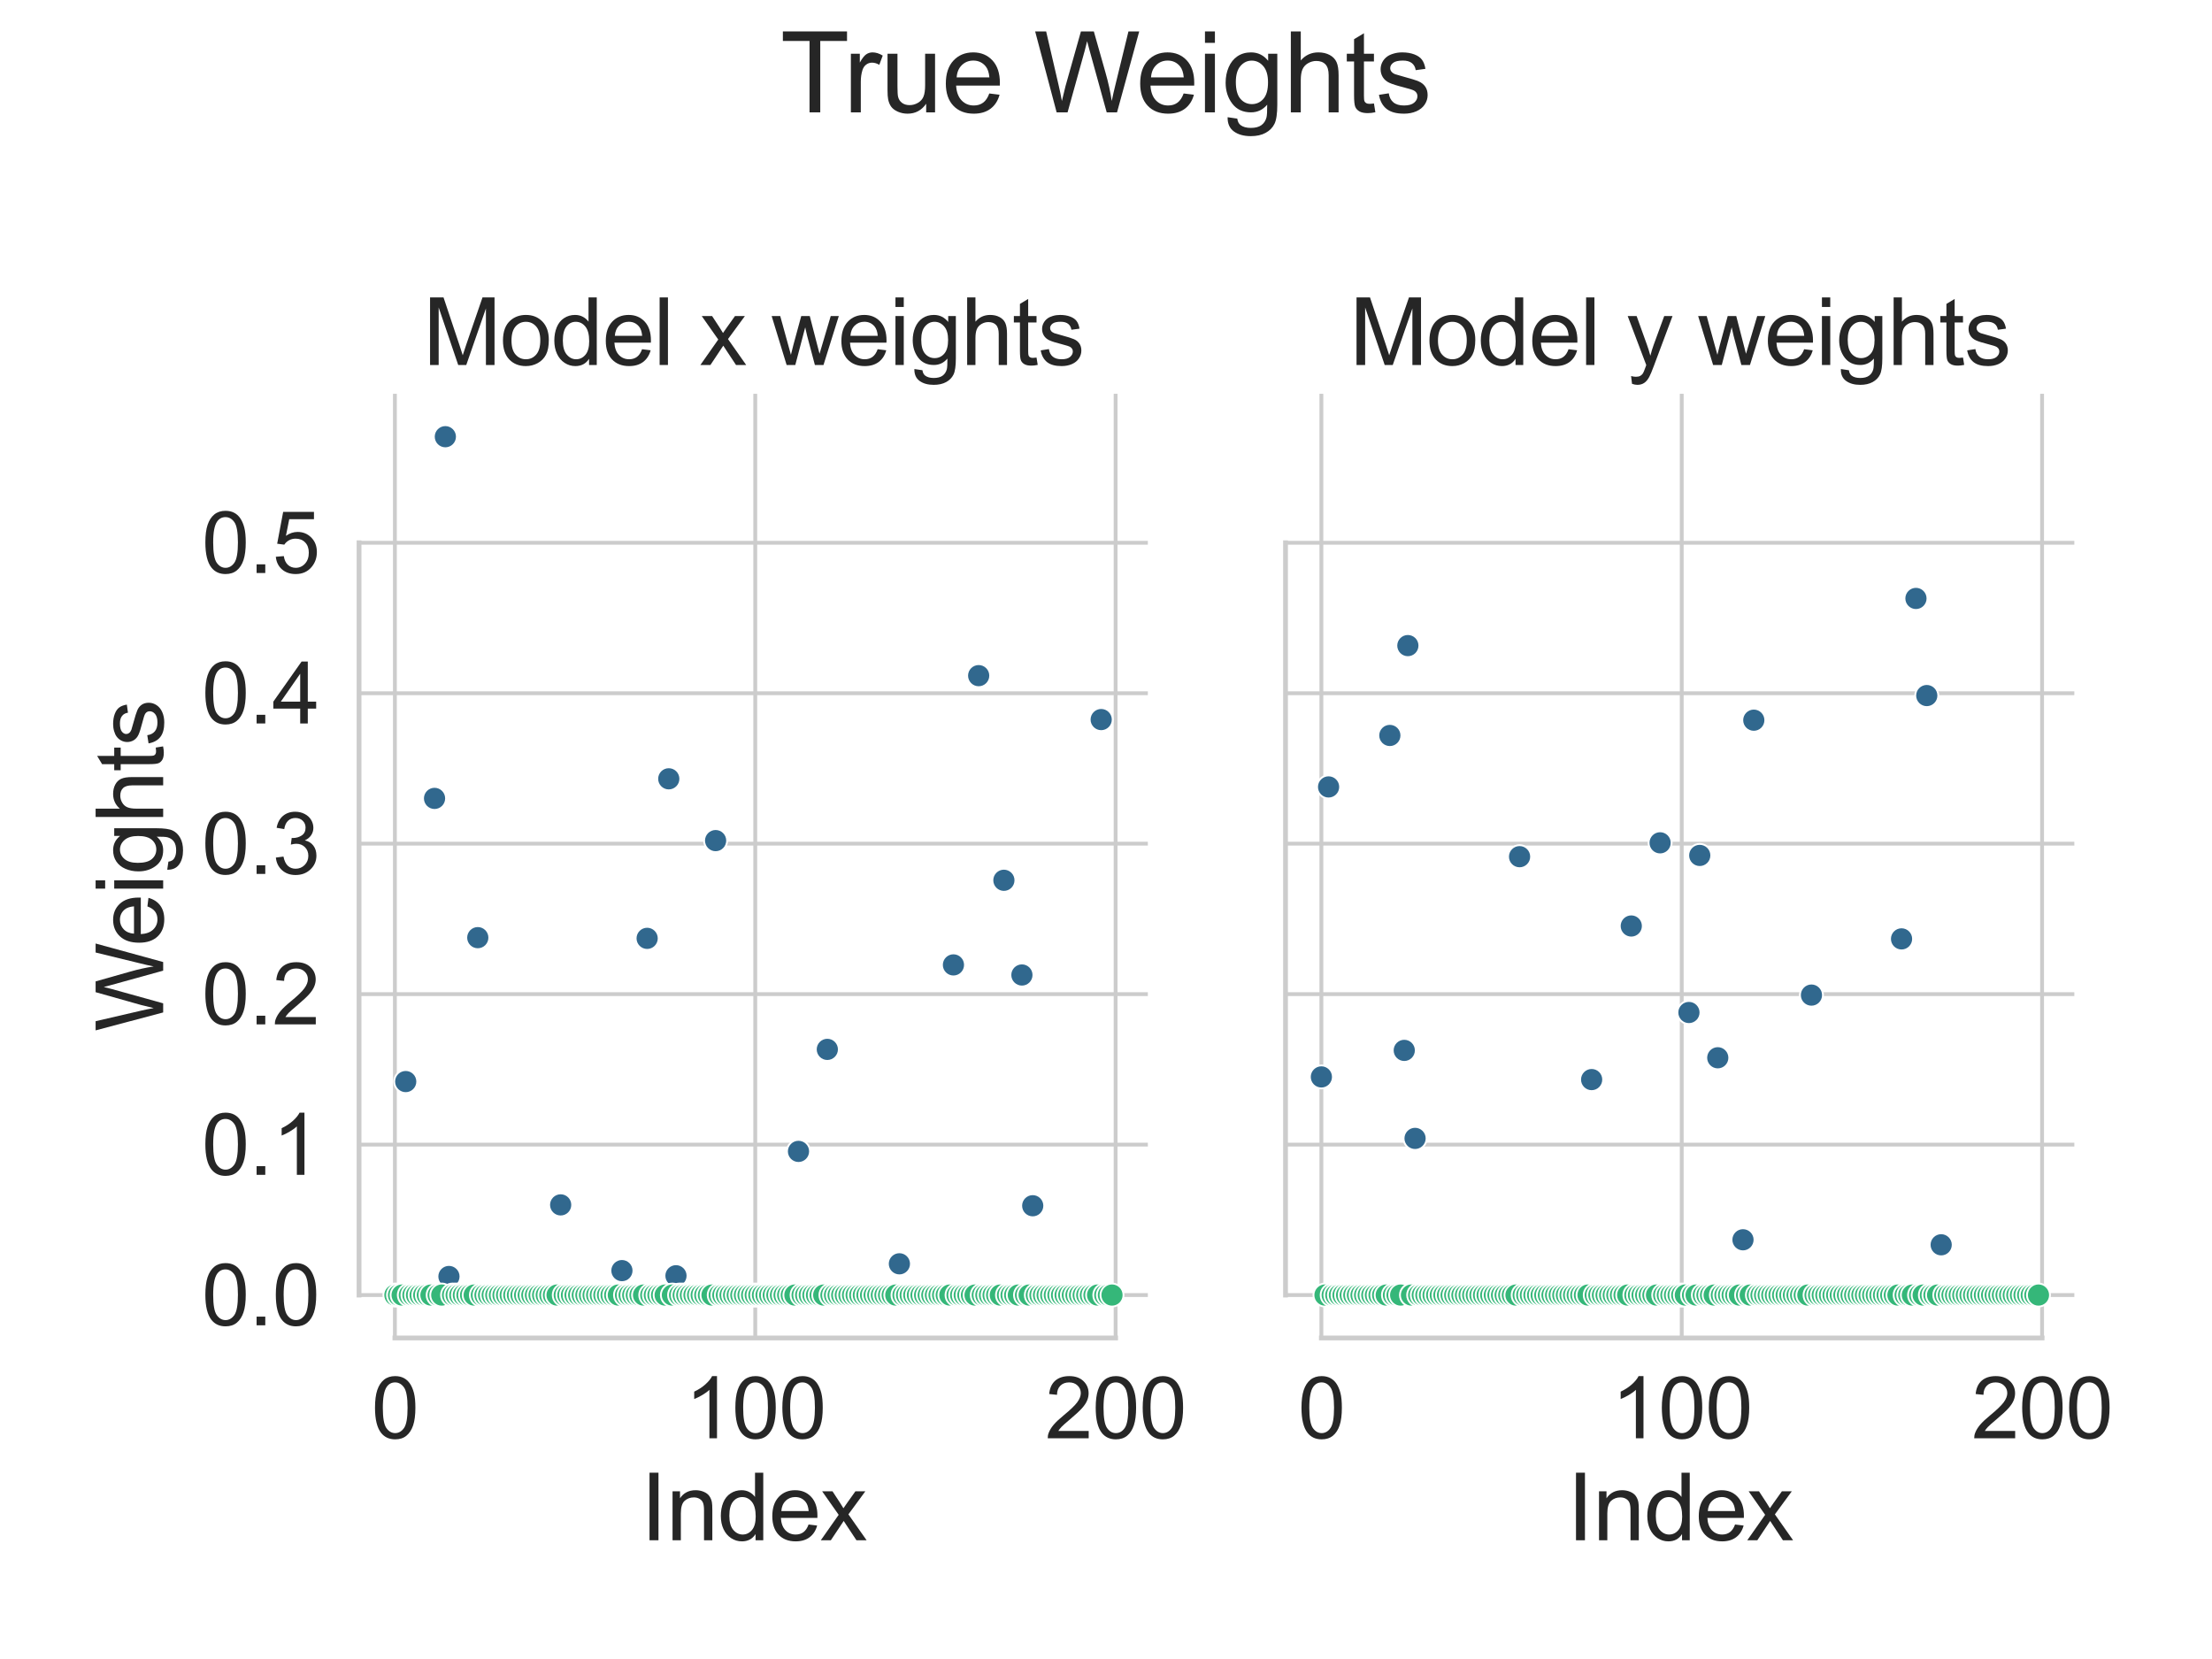 <?xml version="1.0" encoding="utf-8" standalone="no"?>
<!DOCTYPE svg PUBLIC "-//W3C//DTD SVG 1.1//EN"
  "http://www.w3.org/Graphics/SVG/1.1/DTD/svg11.dtd">
<svg xmlns:xlink="http://www.w3.org/1999/xlink" width="460.8pt" height="345.6pt" viewBox="0 0 460.8 345.6" xmlns="http://www.w3.org/2000/svg" version="1.1">
 <defs>
  <style type="text/css">*{stroke-linejoin: round; stroke-linecap: butt}</style>
 </defs>
 <g id="figure_1">
  <g id="patch_1">
   <path d="M 0 345.6 
L 460.8 345.6 
L 460.8 0 
L 0 0 
z
" style="fill: #ffffff"/>
  </g>
  <g id="axes_1">
   <g id="patch_2">
    <path d="M 74.796 278.724 
L 239.119 278.724 
L 239.119 82.032 
L 74.796 82.032 
z
" style="fill: #ffffff"/>
   </g>
   <g id="matplotlib.axis_1">
    <g id="xtick_1">
     <g id="line2d_1">
      <path d="M 82.265 278.724 
L 82.265 82.032 
" clip-path="url(#p12000f4e74)" style="fill: none; stroke: #cccccc; stroke-width: 0.8; stroke-linecap: round"/>
     </g>
     <g id="text_1">
      <!-- 0 -->
      <g style="fill: #262626" transform="translate(77.372 299.622) scale(0.176 -0.176)">
       <defs>
        <path id="ArialMT-30" d="M 266 2259 
Q 266 3072 433 3567 
Q 600 4063 929 4331 
Q 1259 4600 1759 4600 
Q 2128 4600 2406 4451 
Q 2684 4303 2865 4023 
Q 3047 3744 3150 3342 
Q 3253 2941 3253 2259 
Q 3253 1453 3087 958 
Q 2922 463 2592 192 
Q 2263 -78 1759 -78 
Q 1097 -78 719 397 
Q 266 969 266 2259 
z
M 844 2259 
Q 844 1131 1108 757 
Q 1372 384 1759 384 
Q 2147 384 2411 759 
Q 2675 1134 2675 2259 
Q 2675 3391 2411 3762 
Q 2147 4134 1753 4134 
Q 1366 4134 1134 3806 
Q 844 3388 844 2259 
z
" transform="scale(0.016)"/>
       </defs>
       <use xlink:href="#ArialMT-30"/>
      </g>
     </g>
    </g>
    <g id="xtick_2">
     <g id="line2d_2">
      <path d="M 157.333 278.724 
L 157.333 82.032 
" clip-path="url(#p12000f4e74)" style="fill: none; stroke: #cccccc; stroke-width: 0.8; stroke-linecap: round"/>
     </g>
     <g id="text_2">
      <!-- 100 -->
      <g style="fill: #262626" transform="translate(142.652 299.622) scale(0.176 -0.176)">
       <defs>
        <path id="ArialMT-31" d="M 2384 0 
L 1822 0 
L 1822 3584 
Q 1619 3391 1289 3197 
Q 959 3003 697 2906 
L 697 3450 
Q 1169 3672 1522 3987 
Q 1875 4303 2022 4600 
L 2384 4600 
L 2384 0 
z
" transform="scale(0.016)"/>
       </defs>
       <use xlink:href="#ArialMT-31"/>
       <use xlink:href="#ArialMT-30" x="55.615"/>
       <use xlink:href="#ArialMT-30" x="111.23"/>
      </g>
     </g>
    </g>
    <g id="xtick_3">
     <g id="line2d_3">
      <path d="M 232.4 278.724 
L 232.4 82.032 
" clip-path="url(#p12000f4e74)" style="fill: none; stroke: #cccccc; stroke-width: 0.8; stroke-linecap: round"/>
     </g>
     <g id="text_3">
      <!-- 200 -->
      <g style="fill: #262626" transform="translate(217.72 299.622) scale(0.176 -0.176)">
       <defs>
        <path id="ArialMT-32" d="M 3222 541 
L 3222 0 
L 194 0 
Q 188 203 259 391 
Q 375 700 629 1000 
Q 884 1300 1366 1694 
Q 2113 2306 2375 2664 
Q 2638 3022 2638 3341 
Q 2638 3675 2398 3904 
Q 2159 4134 1775 4134 
Q 1369 4134 1125 3890 
Q 881 3647 878 3216 
L 300 3275 
Q 359 3922 746 4261 
Q 1134 4600 1788 4600 
Q 2447 4600 2831 4234 
Q 3216 3869 3216 3328 
Q 3216 3053 3103 2787 
Q 2991 2522 2730 2228 
Q 2469 1934 1863 1422 
Q 1356 997 1212 845 
Q 1069 694 975 541 
L 3222 541 
z
" transform="scale(0.016)"/>
       </defs>
       <use xlink:href="#ArialMT-32"/>
       <use xlink:href="#ArialMT-30" x="55.615"/>
       <use xlink:href="#ArialMT-30" x="111.23"/>
      </g>
     </g>
    </g>
    <g id="text_4">
     <!-- Index -->
     <g style="fill: #262626" transform="translate(133.475 320.863) scale(0.192 -0.192)">
      <defs>
       <path id="ArialMT-49" d="M 597 0 
L 597 4581 
L 1203 4581 
L 1203 0 
L 597 0 
z
" transform="scale(0.016)"/>
       <path id="ArialMT-6e" d="M 422 0 
L 422 3319 
L 928 3319 
L 928 2847 
Q 1294 3394 1984 3394 
Q 2284 3394 2536 3286 
Q 2788 3178 2913 3003 
Q 3038 2828 3088 2588 
Q 3119 2431 3119 2041 
L 3119 0 
L 2556 0 
L 2556 2019 
Q 2556 2363 2490 2533 
Q 2425 2703 2258 2804 
Q 2091 2906 1866 2906 
Q 1506 2906 1245 2678 
Q 984 2450 984 1813 
L 984 0 
L 422 0 
z
" transform="scale(0.016)"/>
       <path id="ArialMT-64" d="M 2575 0 
L 2575 419 
Q 2259 -75 1647 -75 
Q 1250 -75 917 144 
Q 584 363 401 755 
Q 219 1147 219 1656 
Q 219 2153 384 2558 
Q 550 2963 881 3178 
Q 1213 3394 1622 3394 
Q 1922 3394 2156 3267 
Q 2391 3141 2538 2938 
L 2538 4581 
L 3097 4581 
L 3097 0 
L 2575 0 
z
M 797 1656 
Q 797 1019 1065 703 
Q 1334 388 1700 388 
Q 2069 388 2326 689 
Q 2584 991 2584 1609 
Q 2584 2291 2321 2609 
Q 2059 2928 1675 2928 
Q 1300 2928 1048 2622 
Q 797 2316 797 1656 
z
" transform="scale(0.016)"/>
       <path id="ArialMT-65" d="M 2694 1069 
L 3275 997 
Q 3138 488 2766 206 
Q 2394 -75 1816 -75 
Q 1088 -75 661 373 
Q 234 822 234 1631 
Q 234 2469 665 2931 
Q 1097 3394 1784 3394 
Q 2450 3394 2872 2941 
Q 3294 2488 3294 1666 
Q 3294 1616 3291 1516 
L 816 1516 
Q 847 969 1125 678 
Q 1403 388 1819 388 
Q 2128 388 2347 550 
Q 2566 713 2694 1069 
z
M 847 1978 
L 2700 1978 
Q 2663 2397 2488 2606 
Q 2219 2931 1791 2931 
Q 1403 2931 1139 2672 
Q 875 2413 847 1978 
z
" transform="scale(0.016)"/>
       <path id="ArialMT-78" d="M 47 0 
L 1259 1725 
L 138 3319 
L 841 3319 
L 1350 2541 
Q 1494 2319 1581 2169 
Q 1719 2375 1834 2534 
L 2394 3319 
L 3066 3319 
L 1919 1756 
L 3153 0 
L 2463 0 
L 1781 1031 
L 1600 1309 
L 728 0 
L 47 0 
z
" transform="scale(0.016)"/>
      </defs>
      <use xlink:href="#ArialMT-49"/>
      <use xlink:href="#ArialMT-6e" x="27.783"/>
      <use xlink:href="#ArialMT-64" x="83.398"/>
      <use xlink:href="#ArialMT-65" x="139.014"/>
      <use xlink:href="#ArialMT-78" x="194.629"/>
     </g>
    </g>
   </g>
   <g id="matplotlib.axis_2">
    <g id="ytick_1">
     <g id="line2d_4">
      <path d="M 74.796 269.783 
L 239.119 269.783 
" clip-path="url(#p12000f4e74)" style="fill: none; stroke: #cccccc; stroke-width: 0.8; stroke-linecap: round"/>
     </g>
     <g id="text_5">
      <!-- 0.0 -->
      <g style="fill: #262626" transform="translate(42.032 276.082) scale(0.176 -0.176)">
       <defs>
        <path id="ArialMT-2e" d="M 581 0 
L 581 641 
L 1222 641 
L 1222 0 
L 581 0 
z
" transform="scale(0.016)"/>
       </defs>
       <use xlink:href="#ArialMT-30"/>
       <use xlink:href="#ArialMT-2e" x="55.615"/>
       <use xlink:href="#ArialMT-30" x="83.398"/>
      </g>
     </g>
    </g>
    <g id="ytick_2">
     <g id="line2d_5">
      <path d="M 74.796 238.44 
L 239.119 238.44 
" clip-path="url(#p12000f4e74)" style="fill: none; stroke: #cccccc; stroke-width: 0.8; stroke-linecap: round"/>
     </g>
     <g id="text_6">
      <!-- 0.1 -->
      <g style="fill: #262626" transform="translate(42.032 244.739) scale(0.176 -0.176)">
       <use xlink:href="#ArialMT-30"/>
       <use xlink:href="#ArialMT-2e" x="55.615"/>
       <use xlink:href="#ArialMT-31" x="83.398"/>
      </g>
     </g>
    </g>
    <g id="ytick_3">
     <g id="line2d_6">
      <path d="M 74.796 207.097 
L 239.119 207.097 
" clip-path="url(#p12000f4e74)" style="fill: none; stroke: #cccccc; stroke-width: 0.8; stroke-linecap: round"/>
     </g>
     <g id="text_7">
      <!-- 0.2 -->
      <g style="fill: #262626" transform="translate(42.032 213.396) scale(0.176 -0.176)">
       <use xlink:href="#ArialMT-30"/>
       <use xlink:href="#ArialMT-2e" x="55.615"/>
       <use xlink:href="#ArialMT-32" x="83.398"/>
      </g>
     </g>
    </g>
    <g id="ytick_4">
     <g id="line2d_7">
      <path d="M 74.796 175.754 
L 239.119 175.754 
" clip-path="url(#p12000f4e74)" style="fill: none; stroke: #cccccc; stroke-width: 0.8; stroke-linecap: round"/>
     </g>
     <g id="text_8">
      <!-- 0.3 -->
      <g style="fill: #262626" transform="translate(42.032 182.053) scale(0.176 -0.176)">
       <defs>
        <path id="ArialMT-33" d="M 269 1209 
L 831 1284 
Q 928 806 1161 595 
Q 1394 384 1728 384 
Q 2125 384 2398 659 
Q 2672 934 2672 1341 
Q 2672 1728 2419 1979 
Q 2166 2231 1775 2231 
Q 1616 2231 1378 2169 
L 1441 2663 
Q 1497 2656 1531 2656 
Q 1891 2656 2178 2843 
Q 2466 3031 2466 3422 
Q 2466 3731 2256 3934 
Q 2047 4138 1716 4138 
Q 1388 4138 1169 3931 
Q 950 3725 888 3313 
L 325 3413 
Q 428 3978 793 4289 
Q 1159 4600 1703 4600 
Q 2078 4600 2393 4439 
Q 2709 4278 2876 4000 
Q 3044 3722 3044 3409 
Q 3044 3113 2884 2869 
Q 2725 2625 2413 2481 
Q 2819 2388 3044 2092 
Q 3269 1797 3269 1353 
Q 3269 753 2831 336 
Q 2394 -81 1725 -81 
Q 1122 -81 723 278 
Q 325 638 269 1209 
z
" transform="scale(0.016)"/>
       </defs>
       <use xlink:href="#ArialMT-30"/>
       <use xlink:href="#ArialMT-2e" x="55.615"/>
       <use xlink:href="#ArialMT-33" x="83.398"/>
      </g>
     </g>
    </g>
    <g id="ytick_5">
     <g id="line2d_8">
      <path d="M 74.796 144.411 
L 239.119 144.411 
" clip-path="url(#p12000f4e74)" style="fill: none; stroke: #cccccc; stroke-width: 0.8; stroke-linecap: round"/>
     </g>
     <g id="text_9">
      <!-- 0.4 -->
      <g style="fill: #262626" transform="translate(42.032 150.709) scale(0.176 -0.176)">
       <defs>
        <path id="ArialMT-34" d="M 2069 0 
L 2069 1097 
L 81 1097 
L 81 1613 
L 2172 4581 
L 2631 4581 
L 2631 1613 
L 3250 1613 
L 3250 1097 
L 2631 1097 
L 2631 0 
L 2069 0 
z
M 2069 1613 
L 2069 3678 
L 634 1613 
L 2069 1613 
z
" transform="scale(0.016)"/>
       </defs>
       <use xlink:href="#ArialMT-30"/>
       <use xlink:href="#ArialMT-2e" x="55.615"/>
       <use xlink:href="#ArialMT-34" x="83.398"/>
      </g>
     </g>
    </g>
    <g id="ytick_6">
     <g id="line2d_9">
      <path d="M 74.796 113.067 
L 239.119 113.067 
" clip-path="url(#p12000f4e74)" style="fill: none; stroke: #cccccc; stroke-width: 0.8; stroke-linecap: round"/>
     </g>
     <g id="text_10">
      <!-- 0.5 -->
      <g style="fill: #262626" transform="translate(42.032 119.366) scale(0.176 -0.176)">
       <defs>
        <path id="ArialMT-35" d="M 266 1200 
L 856 1250 
Q 922 819 1161 601 
Q 1400 384 1738 384 
Q 2144 384 2425 690 
Q 2706 997 2706 1503 
Q 2706 1984 2436 2262 
Q 2166 2541 1728 2541 
Q 1456 2541 1237 2417 
Q 1019 2294 894 2097 
L 366 2166 
L 809 4519 
L 3088 4519 
L 3088 3981 
L 1259 3981 
L 1013 2750 
Q 1425 3038 1878 3038 
Q 2478 3038 2890 2622 
Q 3303 2206 3303 1553 
Q 3303 931 2941 478 
Q 2500 -78 1738 -78 
Q 1113 -78 717 272 
Q 322 622 266 1200 
z
" transform="scale(0.016)"/>
       </defs>
       <use xlink:href="#ArialMT-30"/>
       <use xlink:href="#ArialMT-2e" x="55.615"/>
       <use xlink:href="#ArialMT-35" x="83.398"/>
      </g>
     </g>
    </g>
    <g id="text_11">
     <!-- Weights -->
     <g style="fill: #262626" transform="translate(33.991 214.887) rotate(-90) scale(0.192 -0.192)">
      <defs>
       <path id="ArialMT-57" d="M 1294 0 
L 78 4581 
L 700 4581 
L 1397 1578 
Q 1509 1106 1591 641 
Q 1766 1375 1797 1488 
L 2669 4581 
L 3400 4581 
L 4056 2263 
Q 4303 1400 4413 641 
Q 4500 1075 4641 1638 
L 5359 4581 
L 5969 4581 
L 4713 0 
L 4128 0 
L 3163 3491 
Q 3041 3928 3019 4028 
Q 2947 3713 2884 3491 
L 1913 0 
L 1294 0 
z
" transform="scale(0.016)"/>
       <path id="ArialMT-69" d="M 425 3934 
L 425 4581 
L 988 4581 
L 988 3934 
L 425 3934 
z
M 425 0 
L 425 3319 
L 988 3319 
L 988 0 
L 425 0 
z
" transform="scale(0.016)"/>
       <path id="ArialMT-67" d="M 319 -275 
L 866 -356 
Q 900 -609 1056 -725 
Q 1266 -881 1628 -881 
Q 2019 -881 2231 -725 
Q 2444 -569 2519 -288 
Q 2563 -116 2559 434 
Q 2191 0 1641 0 
Q 956 0 581 494 
Q 206 988 206 1678 
Q 206 2153 378 2554 
Q 550 2956 876 3175 
Q 1203 3394 1644 3394 
Q 2231 3394 2613 2919 
L 2613 3319 
L 3131 3319 
L 3131 450 
Q 3131 -325 2973 -648 
Q 2816 -972 2473 -1159 
Q 2131 -1347 1631 -1347 
Q 1038 -1347 672 -1080 
Q 306 -813 319 -275 
z
M 784 1719 
Q 784 1066 1043 766 
Q 1303 466 1694 466 
Q 2081 466 2343 764 
Q 2606 1063 2606 1700 
Q 2606 2309 2336 2618 
Q 2066 2928 1684 2928 
Q 1309 2928 1046 2623 
Q 784 2319 784 1719 
z
" transform="scale(0.016)"/>
       <path id="ArialMT-68" d="M 422 0 
L 422 4581 
L 984 4581 
L 984 2938 
Q 1378 3394 1978 3394 
Q 2347 3394 2619 3248 
Q 2891 3103 3008 2847 
Q 3125 2591 3125 2103 
L 3125 0 
L 2563 0 
L 2563 2103 
Q 2563 2525 2380 2717 
Q 2197 2909 1863 2909 
Q 1613 2909 1392 2779 
Q 1172 2650 1078 2428 
Q 984 2206 984 1816 
L 984 0 
L 422 0 
z
" transform="scale(0.016)"/>
       <path id="ArialMT-74" d="M 1650 503 
L 1731 6 
Q 1494 -44 1306 -44 
Q 1000 -44 831 53 
Q 663 150 594 308 
Q 525 466 525 972 
L 525 2881 
L 113 2881 
L 113 3319 
L 525 3319 
L 525 4141 
L 1084 4478 
L 1084 3319 
L 1650 3319 
L 1650 2881 
L 1084 2881 
L 1084 941 
Q 1084 700 1114 631 
Q 1144 563 1211 522 
Q 1278 481 1403 481 
Q 1497 481 1650 503 
z
" transform="scale(0.016)"/>
       <path id="ArialMT-73" d="M 197 991 
L 753 1078 
Q 800 744 1014 566 
Q 1228 388 1613 388 
Q 2000 388 2187 545 
Q 2375 703 2375 916 
Q 2375 1106 2209 1216 
Q 2094 1291 1634 1406 
Q 1016 1563 777 1677 
Q 538 1791 414 1992 
Q 291 2194 291 2438 
Q 291 2659 392 2848 
Q 494 3038 669 3163 
Q 800 3259 1026 3326 
Q 1253 3394 1513 3394 
Q 1903 3394 2198 3281 
Q 2494 3169 2634 2976 
Q 2775 2784 2828 2463 
L 2278 2388 
Q 2241 2644 2061 2787 
Q 1881 2931 1553 2931 
Q 1166 2931 1000 2803 
Q 834 2675 834 2503 
Q 834 2394 903 2306 
Q 972 2216 1119 2156 
Q 1203 2125 1616 2013 
Q 2213 1853 2448 1751 
Q 2684 1650 2818 1456 
Q 2953 1263 2953 975 
Q 2953 694 2789 445 
Q 2625 197 2315 61 
Q 2006 -75 1616 -75 
Q 969 -75 630 194 
Q 291 463 197 991 
z
" transform="scale(0.016)"/>
      </defs>
      <use xlink:href="#ArialMT-57"/>
      <use xlink:href="#ArialMT-65" x="92.635"/>
      <use xlink:href="#ArialMT-69" x="148.25"/>
      <use xlink:href="#ArialMT-67" x="170.467"/>
      <use xlink:href="#ArialMT-68" x="226.082"/>
      <use xlink:href="#ArialMT-74" x="281.697"/>
      <use xlink:href="#ArialMT-73" x="309.48"/>
     </g>
    </g>
   </g>
   <g id="PathCollection_1">
    <defs>
     <path id="C0_0_ae3b78e8a5" d="M 0 2.4 
C 0.636 2.4 1.247 2.147 1.697 1.697 
C 2.147 1.247 2.4 0.636 2.4 -0 
C 2.4 -0.636 2.147 -1.247 1.697 -1.697 
C 1.247 -2.147 0.636 -2.4 0 -2.4 
C -0.636 -2.4 -1.247 -2.147 -1.697 -1.697 
C -2.147 -1.247 -2.4 -0.636 -2.4 0 
C -2.4 0.636 -2.147 1.247 -1.697 1.697 
C -1.247 2.147 -0.636 2.4 0 2.4 
z
"/>
    </defs>
    <g clip-path="url(#p12000f4e74)">
     <use xlink:href="#C0_0_ae3b78e8a5" x="84.517" y="225.311" style="fill: #31688e; stroke: #ffffff; stroke-width: 0.384"/>
    </g>
    <g clip-path="url(#p12000f4e74)">
     <use xlink:href="#C0_0_ae3b78e8a5" x="90.523" y="166.32" style="fill: #31688e; stroke: #ffffff; stroke-width: 0.384"/>
    </g>
    <g clip-path="url(#p12000f4e74)">
     <use xlink:href="#C0_0_ae3b78e8a5" x="92.775" y="90.973" style="fill: #31688e; stroke: #ffffff; stroke-width: 0.384"/>
    </g>
    <g clip-path="url(#p12000f4e74)">
     <use xlink:href="#C0_0_ae3b78e8a5" x="93.525" y="265.914" style="fill: #31688e; stroke: #ffffff; stroke-width: 0.384"/>
    </g>
    <g clip-path="url(#p12000f4e74)">
     <use xlink:href="#C0_0_ae3b78e8a5" x="99.531" y="195.331" style="fill: #31688e; stroke: #ffffff; stroke-width: 0.384"/>
    </g>
    <g clip-path="url(#p12000f4e74)">
     <use xlink:href="#C0_0_ae3b78e8a5" x="116.796" y="250.999" style="fill: #31688e; stroke: #ffffff; stroke-width: 0.384"/>
    </g>
    <g clip-path="url(#p12000f4e74)">
     <use xlink:href="#C0_0_ae3b78e8a5" x="129.558" y="264.692" style="fill: #31688e; stroke: #ffffff; stroke-width: 0.384"/>
    </g>
    <g clip-path="url(#p12000f4e74)">
     <use xlink:href="#C0_0_ae3b78e8a5" x="134.813" y="195.476" style="fill: #31688e; stroke: #ffffff; stroke-width: 0.384"/>
    </g>
    <g clip-path="url(#p12000f4e74)">
     <use xlink:href="#C0_0_ae3b78e8a5" x="139.317" y="162.24" style="fill: #31688e; stroke: #ffffff; stroke-width: 0.384"/>
    </g>
    <g clip-path="url(#p12000f4e74)">
     <use xlink:href="#C0_0_ae3b78e8a5" x="140.818" y="265.762" style="fill: #31688e; stroke: #ffffff; stroke-width: 0.384"/>
    </g>
    <g clip-path="url(#p12000f4e74)">
     <use xlink:href="#C0_0_ae3b78e8a5" x="149.075" y="175.113" style="fill: #31688e; stroke: #ffffff; stroke-width: 0.384"/>
    </g>
    <g clip-path="url(#p12000f4e74)">
     <use xlink:href="#C0_0_ae3b78e8a5" x="166.341" y="239.856" style="fill: #31688e; stroke: #ffffff; stroke-width: 0.384"/>
    </g>
    <g clip-path="url(#p12000f4e74)">
     <use xlink:href="#C0_0_ae3b78e8a5" x="172.346" y="218.606" style="fill: #31688e; stroke: #ffffff; stroke-width: 0.384"/>
    </g>
    <g clip-path="url(#p12000f4e74)">
     <use xlink:href="#C0_0_ae3b78e8a5" x="187.36" y="263.273" style="fill: #31688e; stroke: #ffffff; stroke-width: 0.384"/>
    </g>
    <g clip-path="url(#p12000f4e74)">
     <use xlink:href="#C0_0_ae3b78e8a5" x="198.62" y="201.007" style="fill: #31688e; stroke: #ffffff; stroke-width: 0.384"/>
    </g>
    <g clip-path="url(#p12000f4e74)">
     <use xlink:href="#C0_0_ae3b78e8a5" x="203.875" y="140.75" style="fill: #31688e; stroke: #ffffff; stroke-width: 0.384"/>
    </g>
    <g clip-path="url(#p12000f4e74)">
     <use xlink:href="#C0_0_ae3b78e8a5" x="209.129" y="183.379" style="fill: #31688e; stroke: #ffffff; stroke-width: 0.384"/>
    </g>
    <g clip-path="url(#p12000f4e74)">
     <use xlink:href="#C0_0_ae3b78e8a5" x="212.883" y="203.108" style="fill: #31688e; stroke: #ffffff; stroke-width: 0.384"/>
    </g>
    <g clip-path="url(#p12000f4e74)">
     <use xlink:href="#C0_0_ae3b78e8a5" x="215.135" y="251.178" style="fill: #31688e; stroke: #ffffff; stroke-width: 0.384"/>
    </g>
    <g clip-path="url(#p12000f4e74)">
     <use xlink:href="#C0_0_ae3b78e8a5" x="229.398" y="149.9" style="fill: #31688e; stroke: #ffffff; stroke-width: 0.384"/>
    </g>
    <g clip-path="url(#p12000f4e74)">
     <use xlink:href="#C0_0_ae3b78e8a5" x="82.265" y="269.783" style="fill: #35b779; stroke: #ffffff; stroke-width: 0.384"/>
    </g>
    <g clip-path="url(#p12000f4e74)">
     <use xlink:href="#C0_0_ae3b78e8a5" x="83.016" y="269.783" style="fill: #35b779; stroke: #ffffff; stroke-width: 0.384"/>
    </g>
    <g clip-path="url(#p12000f4e74)">
     <use xlink:href="#C0_0_ae3b78e8a5" x="83.767" y="269.783" style="fill: #35b779; stroke: #ffffff; stroke-width: 0.384"/>
    </g>
    <g clip-path="url(#p12000f4e74)">
     <use xlink:href="#C0_0_ae3b78e8a5" x="85.268" y="269.783" style="fill: #35b779; stroke: #ffffff; stroke-width: 0.384"/>
    </g>
    <g clip-path="url(#p12000f4e74)">
     <use xlink:href="#C0_0_ae3b78e8a5" x="86.019" y="269.783" style="fill: #35b779; stroke: #ffffff; stroke-width: 0.384"/>
    </g>
    <g clip-path="url(#p12000f4e74)">
     <use xlink:href="#C0_0_ae3b78e8a5" x="86.769" y="269.783" style="fill: #35b779; stroke: #ffffff; stroke-width: 0.384"/>
    </g>
    <g clip-path="url(#p12000f4e74)">
     <use xlink:href="#C0_0_ae3b78e8a5" x="87.52" y="269.783" style="fill: #35b779; stroke: #ffffff; stroke-width: 0.384"/>
    </g>
    <g clip-path="url(#p12000f4e74)">
     <use xlink:href="#C0_0_ae3b78e8a5" x="88.271" y="269.783" style="fill: #35b779; stroke: #ffffff; stroke-width: 0.384"/>
    </g>
    <g clip-path="url(#p12000f4e74)">
     <use xlink:href="#C0_0_ae3b78e8a5" x="89.021" y="269.783" style="fill: #35b779; stroke: #ffffff; stroke-width: 0.384"/>
    </g>
    <g clip-path="url(#p12000f4e74)">
     <use xlink:href="#C0_0_ae3b78e8a5" x="89.772" y="269.783" style="fill: #35b779; stroke: #ffffff; stroke-width: 0.384"/>
    </g>
    <g clip-path="url(#p12000f4e74)">
     <use xlink:href="#C0_0_ae3b78e8a5" x="91.273" y="269.783" style="fill: #35b779; stroke: #ffffff; stroke-width: 0.384"/>
    </g>
    <g clip-path="url(#p12000f4e74)">
     <use xlink:href="#C0_0_ae3b78e8a5" x="92.024" y="269.783" style="fill: #35b779; stroke: #ffffff; stroke-width: 0.384"/>
    </g>
    <g clip-path="url(#p12000f4e74)">
     <use xlink:href="#C0_0_ae3b78e8a5" x="94.276" y="269.783" style="fill: #35b779; stroke: #ffffff; stroke-width: 0.384"/>
    </g>
    <g clip-path="url(#p12000f4e74)">
     <use xlink:href="#C0_0_ae3b78e8a5" x="95.027" y="269.783" style="fill: #35b779; stroke: #ffffff; stroke-width: 0.384"/>
    </g>
    <g clip-path="url(#p12000f4e74)">
     <use xlink:href="#C0_0_ae3b78e8a5" x="95.777" y="269.783" style="fill: #35b779; stroke: #ffffff; stroke-width: 0.384"/>
    </g>
    <g clip-path="url(#p12000f4e74)">
     <use xlink:href="#C0_0_ae3b78e8a5" x="96.528" y="269.783" style="fill: #35b779; stroke: #ffffff; stroke-width: 0.384"/>
    </g>
    <g clip-path="url(#p12000f4e74)">
     <use xlink:href="#C0_0_ae3b78e8a5" x="97.279" y="269.783" style="fill: #35b779; stroke: #ffffff; stroke-width: 0.384"/>
    </g>
    <g clip-path="url(#p12000f4e74)">
     <use xlink:href="#C0_0_ae3b78e8a5" x="98.029" y="269.783" style="fill: #35b779; stroke: #ffffff; stroke-width: 0.384"/>
    </g>
    <g clip-path="url(#p12000f4e74)">
     <use xlink:href="#C0_0_ae3b78e8a5" x="98.78" y="269.783" style="fill: #35b779; stroke: #ffffff; stroke-width: 0.384"/>
    </g>
    <g clip-path="url(#p12000f4e74)">
     <use xlink:href="#C0_0_ae3b78e8a5" x="100.281" y="269.783" style="fill: #35b779; stroke: #ffffff; stroke-width: 0.384"/>
    </g>
    <g clip-path="url(#p12000f4e74)">
     <use xlink:href="#C0_0_ae3b78e8a5" x="101.032" y="269.783" style="fill: #35b779; stroke: #ffffff; stroke-width: 0.384"/>
    </g>
    <g clip-path="url(#p12000f4e74)">
     <use xlink:href="#C0_0_ae3b78e8a5" x="101.783" y="269.783" style="fill: #35b779; stroke: #ffffff; stroke-width: 0.384"/>
    </g>
    <g clip-path="url(#p12000f4e74)">
     <use xlink:href="#C0_0_ae3b78e8a5" x="102.533" y="269.783" style="fill: #35b779; stroke: #ffffff; stroke-width: 0.384"/>
    </g>
    <g clip-path="url(#p12000f4e74)">
     <use xlink:href="#C0_0_ae3b78e8a5" x="103.284" y="269.783" style="fill: #35b779; stroke: #ffffff; stroke-width: 0.384"/>
    </g>
    <g clip-path="url(#p12000f4e74)">
     <use xlink:href="#C0_0_ae3b78e8a5" x="104.035" y="269.783" style="fill: #35b779; stroke: #ffffff; stroke-width: 0.384"/>
    </g>
    <g clip-path="url(#p12000f4e74)">
     <use xlink:href="#C0_0_ae3b78e8a5" x="104.786" y="269.783" style="fill: #35b779; stroke: #ffffff; stroke-width: 0.384"/>
    </g>
    <g clip-path="url(#p12000f4e74)">
     <use xlink:href="#C0_0_ae3b78e8a5" x="105.536" y="269.783" style="fill: #35b779; stroke: #ffffff; stroke-width: 0.384"/>
    </g>
    <g clip-path="url(#p12000f4e74)">
     <use xlink:href="#C0_0_ae3b78e8a5" x="106.287" y="269.783" style="fill: #35b779; stroke: #ffffff; stroke-width: 0.384"/>
    </g>
    <g clip-path="url(#p12000f4e74)">
     <use xlink:href="#C0_0_ae3b78e8a5" x="107.038" y="269.783" style="fill: #35b779; stroke: #ffffff; stroke-width: 0.384"/>
    </g>
    <g clip-path="url(#p12000f4e74)">
     <use xlink:href="#C0_0_ae3b78e8a5" x="107.788" y="269.783" style="fill: #35b779; stroke: #ffffff; stroke-width: 0.384"/>
    </g>
    <g clip-path="url(#p12000f4e74)">
     <use xlink:href="#C0_0_ae3b78e8a5" x="108.539" y="269.783" style="fill: #35b779; stroke: #ffffff; stroke-width: 0.384"/>
    </g>
    <g clip-path="url(#p12000f4e74)">
     <use xlink:href="#C0_0_ae3b78e8a5" x="109.29" y="269.783" style="fill: #35b779; stroke: #ffffff; stroke-width: 0.384"/>
    </g>
    <g clip-path="url(#p12000f4e74)">
     <use xlink:href="#C0_0_ae3b78e8a5" x="110.04" y="269.783" style="fill: #35b779; stroke: #ffffff; stroke-width: 0.384"/>
    </g>
    <g clip-path="url(#p12000f4e74)">
     <use xlink:href="#C0_0_ae3b78e8a5" x="110.791" y="269.783" style="fill: #35b779; stroke: #ffffff; stroke-width: 0.384"/>
    </g>
    <g clip-path="url(#p12000f4e74)">
     <use xlink:href="#C0_0_ae3b78e8a5" x="111.542" y="269.783" style="fill: #35b779; stroke: #ffffff; stroke-width: 0.384"/>
    </g>
    <g clip-path="url(#p12000f4e74)">
     <use xlink:href="#C0_0_ae3b78e8a5" x="112.292" y="269.783" style="fill: #35b779; stroke: #ffffff; stroke-width: 0.384"/>
    </g>
    <g clip-path="url(#p12000f4e74)">
     <use xlink:href="#C0_0_ae3b78e8a5" x="113.043" y="269.783" style="fill: #35b779; stroke: #ffffff; stroke-width: 0.384"/>
    </g>
    <g clip-path="url(#p12000f4e74)">
     <use xlink:href="#C0_0_ae3b78e8a5" x="113.794" y="269.783" style="fill: #35b779; stroke: #ffffff; stroke-width: 0.384"/>
    </g>
    <g clip-path="url(#p12000f4e74)">
     <use xlink:href="#C0_0_ae3b78e8a5" x="114.544" y="269.783" style="fill: #35b779; stroke: #ffffff; stroke-width: 0.384"/>
    </g>
    <g clip-path="url(#p12000f4e74)">
     <use xlink:href="#C0_0_ae3b78e8a5" x="115.295" y="269.783" style="fill: #35b779; stroke: #ffffff; stroke-width: 0.384"/>
    </g>
    <g clip-path="url(#p12000f4e74)">
     <use xlink:href="#C0_0_ae3b78e8a5" x="116.046" y="269.783" style="fill: #35b779; stroke: #ffffff; stroke-width: 0.384"/>
    </g>
    <g clip-path="url(#p12000f4e74)">
     <use xlink:href="#C0_0_ae3b78e8a5" x="117.547" y="269.783" style="fill: #35b779; stroke: #ffffff; stroke-width: 0.384"/>
    </g>
    <g clip-path="url(#p12000f4e74)">
     <use xlink:href="#C0_0_ae3b78e8a5" x="118.298" y="269.783" style="fill: #35b779; stroke: #ffffff; stroke-width: 0.384"/>
    </g>
    <g clip-path="url(#p12000f4e74)">
     <use xlink:href="#C0_0_ae3b78e8a5" x="119.048" y="269.783" style="fill: #35b779; stroke: #ffffff; stroke-width: 0.384"/>
    </g>
    <g clip-path="url(#p12000f4e74)">
     <use xlink:href="#C0_0_ae3b78e8a5" x="119.799" y="269.783" style="fill: #35b779; stroke: #ffffff; stroke-width: 0.384"/>
    </g>
    <g clip-path="url(#p12000f4e74)">
     <use xlink:href="#C0_0_ae3b78e8a5" x="120.55" y="269.783" style="fill: #35b779; stroke: #ffffff; stroke-width: 0.384"/>
    </g>
    <g clip-path="url(#p12000f4e74)">
     <use xlink:href="#C0_0_ae3b78e8a5" x="121.3" y="269.783" style="fill: #35b779; stroke: #ffffff; stroke-width: 0.384"/>
    </g>
    <g clip-path="url(#p12000f4e74)">
     <use xlink:href="#C0_0_ae3b78e8a5" x="122.051" y="269.783" style="fill: #35b779; stroke: #ffffff; stroke-width: 0.384"/>
    </g>
    <g clip-path="url(#p12000f4e74)">
     <use xlink:href="#C0_0_ae3b78e8a5" x="122.802" y="269.783" style="fill: #35b779; stroke: #ffffff; stroke-width: 0.384"/>
    </g>
    <g clip-path="url(#p12000f4e74)">
     <use xlink:href="#C0_0_ae3b78e8a5" x="123.552" y="269.783" style="fill: #35b779; stroke: #ffffff; stroke-width: 0.384"/>
    </g>
    <g clip-path="url(#p12000f4e74)">
     <use xlink:href="#C0_0_ae3b78e8a5" x="124.303" y="269.783" style="fill: #35b779; stroke: #ffffff; stroke-width: 0.384"/>
    </g>
    <g clip-path="url(#p12000f4e74)">
     <use xlink:href="#C0_0_ae3b78e8a5" x="125.054" y="269.783" style="fill: #35b779; stroke: #ffffff; stroke-width: 0.384"/>
    </g>
    <g clip-path="url(#p12000f4e74)">
     <use xlink:href="#C0_0_ae3b78e8a5" x="125.804" y="269.783" style="fill: #35b779; stroke: #ffffff; stroke-width: 0.384"/>
    </g>
    <g clip-path="url(#p12000f4e74)">
     <use xlink:href="#C0_0_ae3b78e8a5" x="126.555" y="269.783" style="fill: #35b779; stroke: #ffffff; stroke-width: 0.384"/>
    </g>
    <g clip-path="url(#p12000f4e74)">
     <use xlink:href="#C0_0_ae3b78e8a5" x="127.306" y="269.783" style="fill: #35b779; stroke: #ffffff; stroke-width: 0.384"/>
    </g>
    <g clip-path="url(#p12000f4e74)">
     <use xlink:href="#C0_0_ae3b78e8a5" x="128.056" y="269.783" style="fill: #35b779; stroke: #ffffff; stroke-width: 0.384"/>
    </g>
    <g clip-path="url(#p12000f4e74)">
     <use xlink:href="#C0_0_ae3b78e8a5" x="128.807" y="269.783" style="fill: #35b779; stroke: #ffffff; stroke-width: 0.384"/>
    </g>
    <g clip-path="url(#p12000f4e74)">
     <use xlink:href="#C0_0_ae3b78e8a5" x="130.308" y="269.783" style="fill: #35b779; stroke: #ffffff; stroke-width: 0.384"/>
    </g>
    <g clip-path="url(#p12000f4e74)">
     <use xlink:href="#C0_0_ae3b78e8a5" x="131.059" y="269.783" style="fill: #35b779; stroke: #ffffff; stroke-width: 0.384"/>
    </g>
    <g clip-path="url(#p12000f4e74)">
     <use xlink:href="#C0_0_ae3b78e8a5" x="131.81" y="269.783" style="fill: #35b779; stroke: #ffffff; stroke-width: 0.384"/>
    </g>
    <g clip-path="url(#p12000f4e74)">
     <use xlink:href="#C0_0_ae3b78e8a5" x="132.561" y="269.783" style="fill: #35b779; stroke: #ffffff; stroke-width: 0.384"/>
    </g>
    <g clip-path="url(#p12000f4e74)">
     <use xlink:href="#C0_0_ae3b78e8a5" x="133.311" y="269.783" style="fill: #35b779; stroke: #ffffff; stroke-width: 0.384"/>
    </g>
    <g clip-path="url(#p12000f4e74)">
     <use xlink:href="#C0_0_ae3b78e8a5" x="134.062" y="269.783" style="fill: #35b779; stroke: #ffffff; stroke-width: 0.384"/>
    </g>
    <g clip-path="url(#p12000f4e74)">
     <use xlink:href="#C0_0_ae3b78e8a5" x="135.563" y="269.783" style="fill: #35b779; stroke: #ffffff; stroke-width: 0.384"/>
    </g>
    <g clip-path="url(#p12000f4e74)">
     <use xlink:href="#C0_0_ae3b78e8a5" x="136.314" y="269.783" style="fill: #35b779; stroke: #ffffff; stroke-width: 0.384"/>
    </g>
    <g clip-path="url(#p12000f4e74)">
     <use xlink:href="#C0_0_ae3b78e8a5" x="137.065" y="269.783" style="fill: #35b779; stroke: #ffffff; stroke-width: 0.384"/>
    </g>
    <g clip-path="url(#p12000f4e74)">
     <use xlink:href="#C0_0_ae3b78e8a5" x="137.815" y="269.783" style="fill: #35b779; stroke: #ffffff; stroke-width: 0.384"/>
    </g>
    <g clip-path="url(#p12000f4e74)">
     <use xlink:href="#C0_0_ae3b78e8a5" x="138.566" y="269.783" style="fill: #35b779; stroke: #ffffff; stroke-width: 0.384"/>
    </g>
    <g clip-path="url(#p12000f4e74)">
     <use xlink:href="#C0_0_ae3b78e8a5" x="140.067" y="269.783" style="fill: #35b779; stroke: #ffffff; stroke-width: 0.384"/>
    </g>
    <g clip-path="url(#p12000f4e74)">
     <use xlink:href="#C0_0_ae3b78e8a5" x="141.569" y="269.783" style="fill: #35b779; stroke: #ffffff; stroke-width: 0.384"/>
    </g>
    <g clip-path="url(#p12000f4e74)">
     <use xlink:href="#C0_0_ae3b78e8a5" x="142.319" y="269.783" style="fill: #35b779; stroke: #ffffff; stroke-width: 0.384"/>
    </g>
    <g clip-path="url(#p12000f4e74)">
     <use xlink:href="#C0_0_ae3b78e8a5" x="143.07" y="269.783" style="fill: #35b779; stroke: #ffffff; stroke-width: 0.384"/>
    </g>
    <g clip-path="url(#p12000f4e74)">
     <use xlink:href="#C0_0_ae3b78e8a5" x="143.821" y="269.783" style="fill: #35b779; stroke: #ffffff; stroke-width: 0.384"/>
    </g>
    <g clip-path="url(#p12000f4e74)">
     <use xlink:href="#C0_0_ae3b78e8a5" x="144.571" y="269.783" style="fill: #35b779; stroke: #ffffff; stroke-width: 0.384"/>
    </g>
    <g clip-path="url(#p12000f4e74)">
     <use xlink:href="#C0_0_ae3b78e8a5" x="145.322" y="269.783" style="fill: #35b779; stroke: #ffffff; stroke-width: 0.384"/>
    </g>
    <g clip-path="url(#p12000f4e74)">
     <use xlink:href="#C0_0_ae3b78e8a5" x="146.073" y="269.783" style="fill: #35b779; stroke: #ffffff; stroke-width: 0.384"/>
    </g>
    <g clip-path="url(#p12000f4e74)">
     <use xlink:href="#C0_0_ae3b78e8a5" x="146.823" y="269.783" style="fill: #35b779; stroke: #ffffff; stroke-width: 0.384"/>
    </g>
    <g clip-path="url(#p12000f4e74)">
     <use xlink:href="#C0_0_ae3b78e8a5" x="147.574" y="269.783" style="fill: #35b779; stroke: #ffffff; stroke-width: 0.384"/>
    </g>
    <g clip-path="url(#p12000f4e74)">
     <use xlink:href="#C0_0_ae3b78e8a5" x="148.325" y="269.783" style="fill: #35b779; stroke: #ffffff; stroke-width: 0.384"/>
    </g>
    <g clip-path="url(#p12000f4e74)">
     <use xlink:href="#C0_0_ae3b78e8a5" x="149.826" y="269.783" style="fill: #35b779; stroke: #ffffff; stroke-width: 0.384"/>
    </g>
    <g clip-path="url(#p12000f4e74)">
     <use xlink:href="#C0_0_ae3b78e8a5" x="150.577" y="269.783" style="fill: #35b779; stroke: #ffffff; stroke-width: 0.384"/>
    </g>
    <g clip-path="url(#p12000f4e74)">
     <use xlink:href="#C0_0_ae3b78e8a5" x="151.327" y="269.783" style="fill: #35b779; stroke: #ffffff; stroke-width: 0.384"/>
    </g>
    <g clip-path="url(#p12000f4e74)">
     <use xlink:href="#C0_0_ae3b78e8a5" x="152.078" y="269.783" style="fill: #35b779; stroke: #ffffff; stroke-width: 0.384"/>
    </g>
    <g clip-path="url(#p12000f4e74)">
     <use xlink:href="#C0_0_ae3b78e8a5" x="152.829" y="269.783" style="fill: #35b779; stroke: #ffffff; stroke-width: 0.384"/>
    </g>
    <g clip-path="url(#p12000f4e74)">
     <use xlink:href="#C0_0_ae3b78e8a5" x="153.579" y="269.783" style="fill: #35b779; stroke: #ffffff; stroke-width: 0.384"/>
    </g>
    <g clip-path="url(#p12000f4e74)">
     <use xlink:href="#C0_0_ae3b78e8a5" x="154.33" y="269.783" style="fill: #35b779; stroke: #ffffff; stroke-width: 0.384"/>
    </g>
    <g clip-path="url(#p12000f4e74)">
     <use xlink:href="#C0_0_ae3b78e8a5" x="155.081" y="269.783" style="fill: #35b779; stroke: #ffffff; stroke-width: 0.384"/>
    </g>
    <g clip-path="url(#p12000f4e74)">
     <use xlink:href="#C0_0_ae3b78e8a5" x="155.831" y="269.783" style="fill: #35b779; stroke: #ffffff; stroke-width: 0.384"/>
    </g>
    <g clip-path="url(#p12000f4e74)">
     <use xlink:href="#C0_0_ae3b78e8a5" x="156.582" y="269.783" style="fill: #35b779; stroke: #ffffff; stroke-width: 0.384"/>
    </g>
    <g clip-path="url(#p12000f4e74)">
     <use xlink:href="#C0_0_ae3b78e8a5" x="157.333" y="269.783" style="fill: #35b779; stroke: #ffffff; stroke-width: 0.384"/>
    </g>
    <g clip-path="url(#p12000f4e74)">
     <use xlink:href="#C0_0_ae3b78e8a5" x="158.083" y="269.783" style="fill: #35b779; stroke: #ffffff; stroke-width: 0.384"/>
    </g>
    <g clip-path="url(#p12000f4e74)">
     <use xlink:href="#C0_0_ae3b78e8a5" x="158.834" y="269.783" style="fill: #35b779; stroke: #ffffff; stroke-width: 0.384"/>
    </g>
    <g clip-path="url(#p12000f4e74)">
     <use xlink:href="#C0_0_ae3b78e8a5" x="159.585" y="269.783" style="fill: #35b779; stroke: #ffffff; stroke-width: 0.384"/>
    </g>
    <g clip-path="url(#p12000f4e74)">
     <use xlink:href="#C0_0_ae3b78e8a5" x="160.336" y="269.783" style="fill: #35b779; stroke: #ffffff; stroke-width: 0.384"/>
    </g>
    <g clip-path="url(#p12000f4e74)">
     <use xlink:href="#C0_0_ae3b78e8a5" x="161.086" y="269.783" style="fill: #35b779; stroke: #ffffff; stroke-width: 0.384"/>
    </g>
    <g clip-path="url(#p12000f4e74)">
     <use xlink:href="#C0_0_ae3b78e8a5" x="161.837" y="269.783" style="fill: #35b779; stroke: #ffffff; stroke-width: 0.384"/>
    </g>
    <g clip-path="url(#p12000f4e74)">
     <use xlink:href="#C0_0_ae3b78e8a5" x="162.588" y="269.783" style="fill: #35b779; stroke: #ffffff; stroke-width: 0.384"/>
    </g>
    <g clip-path="url(#p12000f4e74)">
     <use xlink:href="#C0_0_ae3b78e8a5" x="163.338" y="269.783" style="fill: #35b779; stroke: #ffffff; stroke-width: 0.384"/>
    </g>
    <g clip-path="url(#p12000f4e74)">
     <use xlink:href="#C0_0_ae3b78e8a5" x="164.089" y="269.783" style="fill: #35b779; stroke: #ffffff; stroke-width: 0.384"/>
    </g>
    <g clip-path="url(#p12000f4e74)">
     <use xlink:href="#C0_0_ae3b78e8a5" x="164.84" y="269.783" style="fill: #35b779; stroke: #ffffff; stroke-width: 0.384"/>
    </g>
    <g clip-path="url(#p12000f4e74)">
     <use xlink:href="#C0_0_ae3b78e8a5" x="165.59" y="269.783" style="fill: #35b779; stroke: #ffffff; stroke-width: 0.384"/>
    </g>
    <g clip-path="url(#p12000f4e74)">
     <use xlink:href="#C0_0_ae3b78e8a5" x="167.092" y="269.783" style="fill: #35b779; stroke: #ffffff; stroke-width: 0.384"/>
    </g>
    <g clip-path="url(#p12000f4e74)">
     <use xlink:href="#C0_0_ae3b78e8a5" x="167.842" y="269.783" style="fill: #35b779; stroke: #ffffff; stroke-width: 0.384"/>
    </g>
    <g clip-path="url(#p12000f4e74)">
     <use xlink:href="#C0_0_ae3b78e8a5" x="168.593" y="269.783" style="fill: #35b779; stroke: #ffffff; stroke-width: 0.384"/>
    </g>
    <g clip-path="url(#p12000f4e74)">
     <use xlink:href="#C0_0_ae3b78e8a5" x="169.344" y="269.783" style="fill: #35b779; stroke: #ffffff; stroke-width: 0.384"/>
    </g>
    <g clip-path="url(#p12000f4e74)">
     <use xlink:href="#C0_0_ae3b78e8a5" x="170.094" y="269.783" style="fill: #35b779; stroke: #ffffff; stroke-width: 0.384"/>
    </g>
    <g clip-path="url(#p12000f4e74)">
     <use xlink:href="#C0_0_ae3b78e8a5" x="170.845" y="269.783" style="fill: #35b779; stroke: #ffffff; stroke-width: 0.384"/>
    </g>
    <g clip-path="url(#p12000f4e74)">
     <use xlink:href="#C0_0_ae3b78e8a5" x="171.596" y="269.783" style="fill: #35b779; stroke: #ffffff; stroke-width: 0.384"/>
    </g>
    <g clip-path="url(#p12000f4e74)">
     <use xlink:href="#C0_0_ae3b78e8a5" x="173.097" y="269.783" style="fill: #35b779; stroke: #ffffff; stroke-width: 0.384"/>
    </g>
    <g clip-path="url(#p12000f4e74)">
     <use xlink:href="#C0_0_ae3b78e8a5" x="173.848" y="269.783" style="fill: #35b779; stroke: #ffffff; stroke-width: 0.384"/>
    </g>
    <g clip-path="url(#p12000f4e74)">
     <use xlink:href="#C0_0_ae3b78e8a5" x="174.598" y="269.783" style="fill: #35b779; stroke: #ffffff; stroke-width: 0.384"/>
    </g>
    <g clip-path="url(#p12000f4e74)">
     <use xlink:href="#C0_0_ae3b78e8a5" x="175.349" y="269.783" style="fill: #35b779; stroke: #ffffff; stroke-width: 0.384"/>
    </g>
    <g clip-path="url(#p12000f4e74)">
     <use xlink:href="#C0_0_ae3b78e8a5" x="176.1" y="269.783" style="fill: #35b779; stroke: #ffffff; stroke-width: 0.384"/>
    </g>
    <g clip-path="url(#p12000f4e74)">
     <use xlink:href="#C0_0_ae3b78e8a5" x="176.85" y="269.783" style="fill: #35b779; stroke: #ffffff; stroke-width: 0.384"/>
    </g>
    <g clip-path="url(#p12000f4e74)">
     <use xlink:href="#C0_0_ae3b78e8a5" x="177.601" y="269.783" style="fill: #35b779; stroke: #ffffff; stroke-width: 0.384"/>
    </g>
    <g clip-path="url(#p12000f4e74)">
     <use xlink:href="#C0_0_ae3b78e8a5" x="178.352" y="269.783" style="fill: #35b779; stroke: #ffffff; stroke-width: 0.384"/>
    </g>
    <g clip-path="url(#p12000f4e74)">
     <use xlink:href="#C0_0_ae3b78e8a5" x="179.102" y="269.783" style="fill: #35b779; stroke: #ffffff; stroke-width: 0.384"/>
    </g>
    <g clip-path="url(#p12000f4e74)">
     <use xlink:href="#C0_0_ae3b78e8a5" x="179.853" y="269.783" style="fill: #35b779; stroke: #ffffff; stroke-width: 0.384"/>
    </g>
    <g clip-path="url(#p12000f4e74)">
     <use xlink:href="#C0_0_ae3b78e8a5" x="180.604" y="269.783" style="fill: #35b779; stroke: #ffffff; stroke-width: 0.384"/>
    </g>
    <g clip-path="url(#p12000f4e74)">
     <use xlink:href="#C0_0_ae3b78e8a5" x="181.354" y="269.783" style="fill: #35b779; stroke: #ffffff; stroke-width: 0.384"/>
    </g>
    <g clip-path="url(#p12000f4e74)">
     <use xlink:href="#C0_0_ae3b78e8a5" x="182.105" y="269.783" style="fill: #35b779; stroke: #ffffff; stroke-width: 0.384"/>
    </g>
    <g clip-path="url(#p12000f4e74)">
     <use xlink:href="#C0_0_ae3b78e8a5" x="182.856" y="269.783" style="fill: #35b779; stroke: #ffffff; stroke-width: 0.384"/>
    </g>
    <g clip-path="url(#p12000f4e74)">
     <use xlink:href="#C0_0_ae3b78e8a5" x="183.606" y="269.783" style="fill: #35b779; stroke: #ffffff; stroke-width: 0.384"/>
    </g>
    <g clip-path="url(#p12000f4e74)">
     <use xlink:href="#C0_0_ae3b78e8a5" x="184.357" y="269.783" style="fill: #35b779; stroke: #ffffff; stroke-width: 0.384"/>
    </g>
    <g clip-path="url(#p12000f4e74)">
     <use xlink:href="#C0_0_ae3b78e8a5" x="185.108" y="269.783" style="fill: #35b779; stroke: #ffffff; stroke-width: 0.384"/>
    </g>
    <g clip-path="url(#p12000f4e74)">
     <use xlink:href="#C0_0_ae3b78e8a5" x="185.858" y="269.783" style="fill: #35b779; stroke: #ffffff; stroke-width: 0.384"/>
    </g>
    <g clip-path="url(#p12000f4e74)">
     <use xlink:href="#C0_0_ae3b78e8a5" x="186.609" y="269.783" style="fill: #35b779; stroke: #ffffff; stroke-width: 0.384"/>
    </g>
    <g clip-path="url(#p12000f4e74)">
     <use xlink:href="#C0_0_ae3b78e8a5" x="188.111" y="269.783" style="fill: #35b779; stroke: #ffffff; stroke-width: 0.384"/>
    </g>
    <g clip-path="url(#p12000f4e74)">
     <use xlink:href="#C0_0_ae3b78e8a5" x="188.861" y="269.783" style="fill: #35b779; stroke: #ffffff; stroke-width: 0.384"/>
    </g>
    <g clip-path="url(#p12000f4e74)">
     <use xlink:href="#C0_0_ae3b78e8a5" x="189.612" y="269.783" style="fill: #35b779; stroke: #ffffff; stroke-width: 0.384"/>
    </g>
    <g clip-path="url(#p12000f4e74)">
     <use xlink:href="#C0_0_ae3b78e8a5" x="190.363" y="269.783" style="fill: #35b779; stroke: #ffffff; stroke-width: 0.384"/>
    </g>
    <g clip-path="url(#p12000f4e74)">
     <use xlink:href="#C0_0_ae3b78e8a5" x="191.113" y="269.783" style="fill: #35b779; stroke: #ffffff; stroke-width: 0.384"/>
    </g>
    <g clip-path="url(#p12000f4e74)">
     <use xlink:href="#C0_0_ae3b78e8a5" x="191.864" y="269.783" style="fill: #35b779; stroke: #ffffff; stroke-width: 0.384"/>
    </g>
    <g clip-path="url(#p12000f4e74)">
     <use xlink:href="#C0_0_ae3b78e8a5" x="192.615" y="269.783" style="fill: #35b779; stroke: #ffffff; stroke-width: 0.384"/>
    </g>
    <g clip-path="url(#p12000f4e74)">
     <use xlink:href="#C0_0_ae3b78e8a5" x="193.365" y="269.783" style="fill: #35b779; stroke: #ffffff; stroke-width: 0.384"/>
    </g>
    <g clip-path="url(#p12000f4e74)">
     <use xlink:href="#C0_0_ae3b78e8a5" x="194.116" y="269.783" style="fill: #35b779; stroke: #ffffff; stroke-width: 0.384"/>
    </g>
    <g clip-path="url(#p12000f4e74)">
     <use xlink:href="#C0_0_ae3b78e8a5" x="194.867" y="269.783" style="fill: #35b779; stroke: #ffffff; stroke-width: 0.384"/>
    </g>
    <g clip-path="url(#p12000f4e74)">
     <use xlink:href="#C0_0_ae3b78e8a5" x="195.617" y="269.783" style="fill: #35b779; stroke: #ffffff; stroke-width: 0.384"/>
    </g>
    <g clip-path="url(#p12000f4e74)">
     <use xlink:href="#C0_0_ae3b78e8a5" x="196.368" y="269.783" style="fill: #35b779; stroke: #ffffff; stroke-width: 0.384"/>
    </g>
    <g clip-path="url(#p12000f4e74)">
     <use xlink:href="#C0_0_ae3b78e8a5" x="197.119" y="269.783" style="fill: #35b779; stroke: #ffffff; stroke-width: 0.384"/>
    </g>
    <g clip-path="url(#p12000f4e74)">
     <use xlink:href="#C0_0_ae3b78e8a5" x="197.869" y="269.783" style="fill: #35b779; stroke: #ffffff; stroke-width: 0.384"/>
    </g>
    <g clip-path="url(#p12000f4e74)">
     <use xlink:href="#C0_0_ae3b78e8a5" x="199.371" y="269.783" style="fill: #35b779; stroke: #ffffff; stroke-width: 0.384"/>
    </g>
    <g clip-path="url(#p12000f4e74)">
     <use xlink:href="#C0_0_ae3b78e8a5" x="200.121" y="269.783" style="fill: #35b779; stroke: #ffffff; stroke-width: 0.384"/>
    </g>
    <g clip-path="url(#p12000f4e74)">
     <use xlink:href="#C0_0_ae3b78e8a5" x="200.872" y="269.783" style="fill: #35b779; stroke: #ffffff; stroke-width: 0.384"/>
    </g>
    <g clip-path="url(#p12000f4e74)">
     <use xlink:href="#C0_0_ae3b78e8a5" x="201.623" y="269.783" style="fill: #35b779; stroke: #ffffff; stroke-width: 0.384"/>
    </g>
    <g clip-path="url(#p12000f4e74)">
     <use xlink:href="#C0_0_ae3b78e8a5" x="202.373" y="269.783" style="fill: #35b779; stroke: #ffffff; stroke-width: 0.384"/>
    </g>
    <g clip-path="url(#p12000f4e74)">
     <use xlink:href="#C0_0_ae3b78e8a5" x="203.124" y="269.783" style="fill: #35b779; stroke: #ffffff; stroke-width: 0.384"/>
    </g>
    <g clip-path="url(#p12000f4e74)">
     <use xlink:href="#C0_0_ae3b78e8a5" x="204.625" y="269.783" style="fill: #35b779; stroke: #ffffff; stroke-width: 0.384"/>
    </g>
    <g clip-path="url(#p12000f4e74)">
     <use xlink:href="#C0_0_ae3b78e8a5" x="205.376" y="269.783" style="fill: #35b779; stroke: #ffffff; stroke-width: 0.384"/>
    </g>
    <g clip-path="url(#p12000f4e74)">
     <use xlink:href="#C0_0_ae3b78e8a5" x="206.127" y="269.783" style="fill: #35b779; stroke: #ffffff; stroke-width: 0.384"/>
    </g>
    <g clip-path="url(#p12000f4e74)">
     <use xlink:href="#C0_0_ae3b78e8a5" x="206.877" y="269.783" style="fill: #35b779; stroke: #ffffff; stroke-width: 0.384"/>
    </g>
    <g clip-path="url(#p12000f4e74)">
     <use xlink:href="#C0_0_ae3b78e8a5" x="207.628" y="269.783" style="fill: #35b779; stroke: #ffffff; stroke-width: 0.384"/>
    </g>
    <g clip-path="url(#p12000f4e74)">
     <use xlink:href="#C0_0_ae3b78e8a5" x="208.379" y="269.783" style="fill: #35b779; stroke: #ffffff; stroke-width: 0.384"/>
    </g>
    <g clip-path="url(#p12000f4e74)">
     <use xlink:href="#C0_0_ae3b78e8a5" x="209.88" y="269.783" style="fill: #35b779; stroke: #ffffff; stroke-width: 0.384"/>
    </g>
    <g clip-path="url(#p12000f4e74)">
     <use xlink:href="#C0_0_ae3b78e8a5" x="210.631" y="269.783" style="fill: #35b779; stroke: #ffffff; stroke-width: 0.384"/>
    </g>
    <g clip-path="url(#p12000f4e74)">
     <use xlink:href="#C0_0_ae3b78e8a5" x="211.381" y="269.783" style="fill: #35b779; stroke: #ffffff; stroke-width: 0.384"/>
    </g>
    <g clip-path="url(#p12000f4e74)">
     <use xlink:href="#C0_0_ae3b78e8a5" x="212.132" y="269.783" style="fill: #35b779; stroke: #ffffff; stroke-width: 0.384"/>
    </g>
    <g clip-path="url(#p12000f4e74)">
     <use xlink:href="#C0_0_ae3b78e8a5" x="213.634" y="269.783" style="fill: #35b779; stroke: #ffffff; stroke-width: 0.384"/>
    </g>
    <g clip-path="url(#p12000f4e74)">
     <use xlink:href="#C0_0_ae3b78e8a5" x="214.384" y="269.783" style="fill: #35b779; stroke: #ffffff; stroke-width: 0.384"/>
    </g>
    <g clip-path="url(#p12000f4e74)">
     <use xlink:href="#C0_0_ae3b78e8a5" x="215.886" y="269.783" style="fill: #35b779; stroke: #ffffff; stroke-width: 0.384"/>
    </g>
    <g clip-path="url(#p12000f4e74)">
     <use xlink:href="#C0_0_ae3b78e8a5" x="216.636" y="269.783" style="fill: #35b779; stroke: #ffffff; stroke-width: 0.384"/>
    </g>
    <g clip-path="url(#p12000f4e74)">
     <use xlink:href="#C0_0_ae3b78e8a5" x="217.387" y="269.783" style="fill: #35b779; stroke: #ffffff; stroke-width: 0.384"/>
    </g>
    <g clip-path="url(#p12000f4e74)">
     <use xlink:href="#C0_0_ae3b78e8a5" x="218.138" y="269.783" style="fill: #35b779; stroke: #ffffff; stroke-width: 0.384"/>
    </g>
    <g clip-path="url(#p12000f4e74)">
     <use xlink:href="#C0_0_ae3b78e8a5" x="218.888" y="269.783" style="fill: #35b779; stroke: #ffffff; stroke-width: 0.384"/>
    </g>
    <g clip-path="url(#p12000f4e74)">
     <use xlink:href="#C0_0_ae3b78e8a5" x="219.639" y="269.783" style="fill: #35b779; stroke: #ffffff; stroke-width: 0.384"/>
    </g>
    <g clip-path="url(#p12000f4e74)">
     <use xlink:href="#C0_0_ae3b78e8a5" x="220.39" y="269.783" style="fill: #35b779; stroke: #ffffff; stroke-width: 0.384"/>
    </g>
    <g clip-path="url(#p12000f4e74)">
     <use xlink:href="#C0_0_ae3b78e8a5" x="221.14" y="269.783" style="fill: #35b779; stroke: #ffffff; stroke-width: 0.384"/>
    </g>
    <g clip-path="url(#p12000f4e74)">
     <use xlink:href="#C0_0_ae3b78e8a5" x="221.891" y="269.783" style="fill: #35b779; stroke: #ffffff; stroke-width: 0.384"/>
    </g>
    <g clip-path="url(#p12000f4e74)">
     <use xlink:href="#C0_0_ae3b78e8a5" x="222.642" y="269.783" style="fill: #35b779; stroke: #ffffff; stroke-width: 0.384"/>
    </g>
    <g clip-path="url(#p12000f4e74)">
     <use xlink:href="#C0_0_ae3b78e8a5" x="223.392" y="269.783" style="fill: #35b779; stroke: #ffffff; stroke-width: 0.384"/>
    </g>
    <g clip-path="url(#p12000f4e74)">
     <use xlink:href="#C0_0_ae3b78e8a5" x="224.143" y="269.783" style="fill: #35b779; stroke: #ffffff; stroke-width: 0.384"/>
    </g>
    <g clip-path="url(#p12000f4e74)">
     <use xlink:href="#C0_0_ae3b78e8a5" x="224.894" y="269.783" style="fill: #35b779; stroke: #ffffff; stroke-width: 0.384"/>
    </g>
    <g clip-path="url(#p12000f4e74)">
     <use xlink:href="#C0_0_ae3b78e8a5" x="225.644" y="269.783" style="fill: #35b779; stroke: #ffffff; stroke-width: 0.384"/>
    </g>
    <g clip-path="url(#p12000f4e74)">
     <use xlink:href="#C0_0_ae3b78e8a5" x="226.395" y="269.783" style="fill: #35b779; stroke: #ffffff; stroke-width: 0.384"/>
    </g>
    <g clip-path="url(#p12000f4e74)">
     <use xlink:href="#C0_0_ae3b78e8a5" x="227.146" y="269.783" style="fill: #35b779; stroke: #ffffff; stroke-width: 0.384"/>
    </g>
    <g clip-path="url(#p12000f4e74)">
     <use xlink:href="#C0_0_ae3b78e8a5" x="227.896" y="269.783" style="fill: #35b779; stroke: #ffffff; stroke-width: 0.384"/>
    </g>
    <g clip-path="url(#p12000f4e74)">
     <use xlink:href="#C0_0_ae3b78e8a5" x="228.647" y="269.783" style="fill: #35b779; stroke: #ffffff; stroke-width: 0.384"/>
    </g>
    <g clip-path="url(#p12000f4e74)">
     <use xlink:href="#C0_0_ae3b78e8a5" x="230.148" y="269.783" style="fill: #35b779; stroke: #ffffff; stroke-width: 0.384"/>
    </g>
    <g clip-path="url(#p12000f4e74)">
     <use xlink:href="#C0_0_ae3b78e8a5" x="230.899" y="269.783" style="fill: #35b779; stroke: #ffffff; stroke-width: 0.384"/>
    </g>
    <g clip-path="url(#p12000f4e74)">
     <use xlink:href="#C0_0_ae3b78e8a5" x="231.65" y="269.783" style="fill: #35b779; stroke: #ffffff; stroke-width: 0.384"/>
    </g>
   </g>
   <g id="patch_3">
    <path d="M 74.796 269.783 
L 74.796 113.067 
" style="fill: none; stroke: #cccccc; stroke-linejoin: miter; stroke-linecap: square"/>
   </g>
   <g id="patch_4">
    <path d="M 82.265 278.724 
L 232.4 278.724 
" style="fill: none; stroke: #cccccc; stroke-linejoin: miter; stroke-linecap: square"/>
   </g>
   <g id="text_12">
    <!-- Model x weights -->
    <g style="fill: #262626" transform="translate(88.13 76.032) scale(0.192 -0.192)">
     <defs>
      <path id="ArialMT-4d" d="M 475 0 
L 475 4581 
L 1388 4581 
L 2472 1338 
Q 2622 884 2691 659 
Q 2769 909 2934 1394 
L 4031 4581 
L 4847 4581 
L 4847 0 
L 4263 0 
L 4263 3834 
L 2931 0 
L 2384 0 
L 1059 3900 
L 1059 0 
L 475 0 
z
" transform="scale(0.016)"/>
      <path id="ArialMT-6f" d="M 213 1659 
Q 213 2581 725 3025 
Q 1153 3394 1769 3394 
Q 2453 3394 2887 2945 
Q 3322 2497 3322 1706 
Q 3322 1066 3130 698 
Q 2938 331 2570 128 
Q 2203 -75 1769 -75 
Q 1072 -75 642 372 
Q 213 819 213 1659 
z
M 791 1659 
Q 791 1022 1069 705 
Q 1347 388 1769 388 
Q 2188 388 2466 706 
Q 2744 1025 2744 1678 
Q 2744 2294 2464 2611 
Q 2184 2928 1769 2928 
Q 1347 2928 1069 2612 
Q 791 2297 791 1659 
z
" transform="scale(0.016)"/>
      <path id="ArialMT-6c" d="M 409 0 
L 409 4581 
L 972 4581 
L 972 0 
L 409 0 
z
" transform="scale(0.016)"/>
      <path id="ArialMT-20" transform="scale(0.016)"/>
      <path id="ArialMT-77" d="M 1034 0 
L 19 3319 
L 600 3319 
L 1128 1403 
L 1325 691 
Q 1338 744 1497 1375 
L 2025 3319 
L 2603 3319 
L 3100 1394 
L 3266 759 
L 3456 1400 
L 4025 3319 
L 4572 3319 
L 3534 0 
L 2950 0 
L 2422 1988 
L 2294 2553 
L 1622 0 
L 1034 0 
z
" transform="scale(0.016)"/>
     </defs>
     <use xlink:href="#ArialMT-4d"/>
     <use xlink:href="#ArialMT-6f" x="83.301"/>
     <use xlink:href="#ArialMT-64" x="138.916"/>
     <use xlink:href="#ArialMT-65" x="194.531"/>
     <use xlink:href="#ArialMT-6c" x="250.146"/>
     <use xlink:href="#ArialMT-20" x="272.363"/>
     <use xlink:href="#ArialMT-78" x="300.146"/>
     <use xlink:href="#ArialMT-20" x="350.146"/>
     <use xlink:href="#ArialMT-77" x="377.93"/>
     <use xlink:href="#ArialMT-65" x="450.146"/>
     <use xlink:href="#ArialMT-69" x="505.762"/>
     <use xlink:href="#ArialMT-67" x="527.979"/>
     <use xlink:href="#ArialMT-68" x="583.594"/>
     <use xlink:href="#ArialMT-74" x="639.209"/>
     <use xlink:href="#ArialMT-73" x="666.992"/>
    </g>
   </g>
  </g>
  <g id="axes_2">
   <g id="patch_5">
    <path d="M 267.798 278.724 
L 432.121 278.724 
L 432.121 82.032 
L 267.798 82.032 
z
" style="fill: #ffffff"/>
   </g>
   <g id="matplotlib.axis_3">
    <g id="xtick_4">
     <g id="line2d_10">
      <path d="M 275.267 278.724 
L 275.267 82.032 
" clip-path="url(#pf148902b53)" style="fill: none; stroke: #cccccc; stroke-width: 0.8; stroke-linecap: round"/>
     </g>
     <g id="text_13">
      <!-- 0 -->
      <g style="fill: #262626" transform="translate(270.374 299.622) scale(0.176 -0.176)">
       <use xlink:href="#ArialMT-30"/>
      </g>
     </g>
    </g>
    <g id="xtick_5">
     <g id="line2d_11">
      <path d="M 350.335 278.724 
L 350.335 82.032 
" clip-path="url(#pf148902b53)" style="fill: none; stroke: #cccccc; stroke-width: 0.8; stroke-linecap: round"/>
     </g>
     <g id="text_14">
      <!-- 100 -->
      <g style="fill: #262626" transform="translate(335.654 299.622) scale(0.176 -0.176)">
       <use xlink:href="#ArialMT-31"/>
       <use xlink:href="#ArialMT-30" x="55.615"/>
       <use xlink:href="#ArialMT-30" x="111.23"/>
      </g>
     </g>
    </g>
    <g id="xtick_6">
     <g id="line2d_12">
      <path d="M 425.402 278.724 
L 425.402 82.032 
" clip-path="url(#pf148902b53)" style="fill: none; stroke: #cccccc; stroke-width: 0.8; stroke-linecap: round"/>
     </g>
     <g id="text_15">
      <!-- 200 -->
      <g style="fill: #262626" transform="translate(410.722 299.622) scale(0.176 -0.176)">
       <use xlink:href="#ArialMT-32"/>
       <use xlink:href="#ArialMT-30" x="55.615"/>
       <use xlink:href="#ArialMT-30" x="111.23"/>
      </g>
     </g>
    </g>
    <g id="text_16">
     <!-- Index -->
     <g style="fill: #262626" transform="translate(326.477 320.863) scale(0.192 -0.192)">
      <use xlink:href="#ArialMT-49"/>
      <use xlink:href="#ArialMT-6e" x="27.783"/>
      <use xlink:href="#ArialMT-64" x="83.398"/>
      <use xlink:href="#ArialMT-65" x="139.014"/>
      <use xlink:href="#ArialMT-78" x="194.629"/>
     </g>
    </g>
   </g>
   <g id="matplotlib.axis_4">
    <g id="ytick_7">
     <g id="line2d_13">
      <path d="M 267.798 269.783 
L 432.121 269.783 
" clip-path="url(#pf148902b53)" style="fill: none; stroke: #cccccc; stroke-width: 0.8; stroke-linecap: round"/>
     </g>
    </g>
    <g id="ytick_8">
     <g id="line2d_14">
      <path d="M 267.798 238.44 
L 432.121 238.44 
" clip-path="url(#pf148902b53)" style="fill: none; stroke: #cccccc; stroke-width: 0.8; stroke-linecap: round"/>
     </g>
    </g>
    <g id="ytick_9">
     <g id="line2d_15">
      <path d="M 267.798 207.097 
L 432.121 207.097 
" clip-path="url(#pf148902b53)" style="fill: none; stroke: #cccccc; stroke-width: 0.8; stroke-linecap: round"/>
     </g>
    </g>
    <g id="ytick_10">
     <g id="line2d_16">
      <path d="M 267.798 175.754 
L 432.121 175.754 
" clip-path="url(#pf148902b53)" style="fill: none; stroke: #cccccc; stroke-width: 0.8; stroke-linecap: round"/>
     </g>
    </g>
    <g id="ytick_11">
     <g id="line2d_17">
      <path d="M 267.798 144.411 
L 432.121 144.411 
" clip-path="url(#pf148902b53)" style="fill: none; stroke: #cccccc; stroke-width: 0.8; stroke-linecap: round"/>
     </g>
    </g>
    <g id="ytick_12">
     <g id="line2d_18">
      <path d="M 267.798 113.067 
L 432.121 113.067 
" clip-path="url(#pf148902b53)" style="fill: none; stroke: #cccccc; stroke-width: 0.8; stroke-linecap: round"/>
     </g>
    </g>
   </g>
   <g id="PathCollection_2">
    <defs>
     <path id="C1_0_5679cfd292" d="M 0 2.4 
C 0.636 2.4 1.247 2.147 1.697 1.697 
C 2.147 1.247 2.4 0.636 2.4 -0 
C 2.4 -0.636 2.147 -1.247 1.697 -1.697 
C 1.247 -2.147 0.636 -2.4 0 -2.4 
C -0.636 -2.4 -1.247 -2.147 -1.697 -1.697 
C -2.147 -1.247 -2.4 -0.636 -2.4 0 
C -2.4 0.636 -2.147 1.247 -1.697 1.697 
C -1.247 2.147 -0.636 2.4 0 2.4 
z
"/>
    </defs>
    <g clip-path="url(#pf148902b53)">
     <use xlink:href="#C1_0_5679cfd292" x="275.267" y="224.341" style="fill: #31688e; stroke: #ffffff; stroke-width: 0.384"/>
    </g>
    <g clip-path="url(#pf148902b53)">
     <use xlink:href="#C1_0_5679cfd292" x="276.769" y="163.931" style="fill: #31688e; stroke: #ffffff; stroke-width: 0.384"/>
    </g>
    <g clip-path="url(#pf148902b53)">
     <use xlink:href="#C1_0_5679cfd292" x="289.53" y="153.208" style="fill: #31688e; stroke: #ffffff; stroke-width: 0.384"/>
    </g>
    <g clip-path="url(#pf148902b53)">
     <use xlink:href="#C1_0_5679cfd292" x="292.533" y="218.815" style="fill: #31688e; stroke: #ffffff; stroke-width: 0.384"/>
    </g>
    <g clip-path="url(#pf148902b53)">
     <use xlink:href="#C1_0_5679cfd292" x="293.283" y="134.49" style="fill: #31688e; stroke: #ffffff; stroke-width: 0.384"/>
    </g>
    <g clip-path="url(#pf148902b53)">
     <use xlink:href="#C1_0_5679cfd292" x="294.785" y="237.148" style="fill: #31688e; stroke: #ffffff; stroke-width: 0.384"/>
    </g>
    <g clip-path="url(#pf148902b53)">
     <use xlink:href="#C1_0_5679cfd292" x="316.554" y="178.462" style="fill: #31688e; stroke: #ffffff; stroke-width: 0.384"/>
    </g>
    <g clip-path="url(#pf148902b53)">
     <use xlink:href="#C1_0_5679cfd292" x="331.568" y="224.897" style="fill: #31688e; stroke: #ffffff; stroke-width: 0.384"/>
    </g>
    <g clip-path="url(#pf148902b53)">
     <use xlink:href="#C1_0_5679cfd292" x="339.825" y="192.902" style="fill: #31688e; stroke: #ffffff; stroke-width: 0.384"/>
    </g>
    <g clip-path="url(#pf148902b53)">
     <use xlink:href="#C1_0_5679cfd292" x="345.831" y="175.574" style="fill: #31688e; stroke: #ffffff; stroke-width: 0.384"/>
    </g>
    <g clip-path="url(#pf148902b53)">
     <use xlink:href="#C1_0_5679cfd292" x="351.836" y="210.922" style="fill: #31688e; stroke: #ffffff; stroke-width: 0.384"/>
    </g>
    <g clip-path="url(#pf148902b53)">
     <use xlink:href="#C1_0_5679cfd292" x="354.088" y="178.201" style="fill: #31688e; stroke: #ffffff; stroke-width: 0.384"/>
    </g>
    <g clip-path="url(#pf148902b53)">
     <use xlink:href="#C1_0_5679cfd292" x="357.842" y="220.353" style="fill: #31688e; stroke: #ffffff; stroke-width: 0.384"/>
    </g>
    <g clip-path="url(#pf148902b53)">
     <use xlink:href="#C1_0_5679cfd292" x="363.096" y="258.268" style="fill: #31688e; stroke: #ffffff; stroke-width: 0.384"/>
    </g>
    <g clip-path="url(#pf148902b53)">
     <use xlink:href="#C1_0_5679cfd292" x="365.348" y="150.027" style="fill: #31688e; stroke: #ffffff; stroke-width: 0.384"/>
    </g>
    <g clip-path="url(#pf148902b53)">
     <use xlink:href="#C1_0_5679cfd292" x="377.359" y="207.295" style="fill: #31688e; stroke: #ffffff; stroke-width: 0.384"/>
    </g>
    <g clip-path="url(#pf148902b53)">
     <use xlink:href="#C1_0_5679cfd292" x="396.126" y="195.587" style="fill: #31688e; stroke: #ffffff; stroke-width: 0.384"/>
    </g>
    <g clip-path="url(#pf148902b53)">
     <use xlink:href="#C1_0_5679cfd292" x="399.129" y="124.666" style="fill: #31688e; stroke: #ffffff; stroke-width: 0.384"/>
    </g>
    <g clip-path="url(#pf148902b53)">
     <use xlink:href="#C1_0_5679cfd292" x="401.381" y="144.898" style="fill: #31688e; stroke: #ffffff; stroke-width: 0.384"/>
    </g>
    <g clip-path="url(#pf148902b53)">
     <use xlink:href="#C1_0_5679cfd292" x="404.383" y="259.313" style="fill: #31688e; stroke: #ffffff; stroke-width: 0.384"/>
    </g>
    <g clip-path="url(#pf148902b53)">
     <use xlink:href="#C1_0_5679cfd292" x="276.018" y="269.783" style="fill: #35b779; stroke: #ffffff; stroke-width: 0.384"/>
    </g>
    <g clip-path="url(#pf148902b53)">
     <use xlink:href="#C1_0_5679cfd292" x="277.519" y="269.783" style="fill: #35b779; stroke: #ffffff; stroke-width: 0.384"/>
    </g>
    <g clip-path="url(#pf148902b53)">
     <use xlink:href="#C1_0_5679cfd292" x="278.27" y="269.783" style="fill: #35b779; stroke: #ffffff; stroke-width: 0.384"/>
    </g>
    <g clip-path="url(#pf148902b53)">
     <use xlink:href="#C1_0_5679cfd292" x="279.021" y="269.783" style="fill: #35b779; stroke: #ffffff; stroke-width: 0.384"/>
    </g>
    <g clip-path="url(#pf148902b53)">
     <use xlink:href="#C1_0_5679cfd292" x="279.771" y="269.783" style="fill: #35b779; stroke: #ffffff; stroke-width: 0.384"/>
    </g>
    <g clip-path="url(#pf148902b53)">
     <use xlink:href="#C1_0_5679cfd292" x="280.522" y="269.783" style="fill: #35b779; stroke: #ffffff; stroke-width: 0.384"/>
    </g>
    <g clip-path="url(#pf148902b53)">
     <use xlink:href="#C1_0_5679cfd292" x="281.273" y="269.783" style="fill: #35b779; stroke: #ffffff; stroke-width: 0.384"/>
    </g>
    <g clip-path="url(#pf148902b53)">
     <use xlink:href="#C1_0_5679cfd292" x="282.023" y="269.783" style="fill: #35b779; stroke: #ffffff; stroke-width: 0.384"/>
    </g>
    <g clip-path="url(#pf148902b53)">
     <use xlink:href="#C1_0_5679cfd292" x="282.774" y="269.783" style="fill: #35b779; stroke: #ffffff; stroke-width: 0.384"/>
    </g>
    <g clip-path="url(#pf148902b53)">
     <use xlink:href="#C1_0_5679cfd292" x="283.525" y="269.783" style="fill: #35b779; stroke: #ffffff; stroke-width: 0.384"/>
    </g>
    <g clip-path="url(#pf148902b53)">
     <use xlink:href="#C1_0_5679cfd292" x="284.275" y="269.783" style="fill: #35b779; stroke: #ffffff; stroke-width: 0.384"/>
    </g>
    <g clip-path="url(#pf148902b53)">
     <use xlink:href="#C1_0_5679cfd292" x="285.026" y="269.783" style="fill: #35b779; stroke: #ffffff; stroke-width: 0.384"/>
    </g>
    <g clip-path="url(#pf148902b53)">
     <use xlink:href="#C1_0_5679cfd292" x="285.777" y="269.783" style="fill: #35b779; stroke: #ffffff; stroke-width: 0.384"/>
    </g>
    <g clip-path="url(#pf148902b53)">
     <use xlink:href="#C1_0_5679cfd292" x="286.527" y="269.783" style="fill: #35b779; stroke: #ffffff; stroke-width: 0.384"/>
    </g>
    <g clip-path="url(#pf148902b53)">
     <use xlink:href="#C1_0_5679cfd292" x="287.278" y="269.783" style="fill: #35b779; stroke: #ffffff; stroke-width: 0.384"/>
    </g>
    <g clip-path="url(#pf148902b53)">
     <use xlink:href="#C1_0_5679cfd292" x="288.029" y="269.783" style="fill: #35b779; stroke: #ffffff; stroke-width: 0.384"/>
    </g>
    <g clip-path="url(#pf148902b53)">
     <use xlink:href="#C1_0_5679cfd292" x="288.779" y="269.783" style="fill: #35b779; stroke: #ffffff; stroke-width: 0.384"/>
    </g>
    <g clip-path="url(#pf148902b53)">
     <use xlink:href="#C1_0_5679cfd292" x="290.281" y="269.783" style="fill: #35b779; stroke: #ffffff; stroke-width: 0.384"/>
    </g>
    <g clip-path="url(#pf148902b53)">
     <use xlink:href="#C1_0_5679cfd292" x="291.031" y="269.783" style="fill: #35b779; stroke: #ffffff; stroke-width: 0.384"/>
    </g>
    <g clip-path="url(#pf148902b53)">
     <use xlink:href="#C1_0_5679cfd292" x="291.782" y="269.783" style="fill: #35b779; stroke: #ffffff; stroke-width: 0.384"/>
    </g>
    <g clip-path="url(#pf148902b53)">
     <use xlink:href="#C1_0_5679cfd292" x="294.034" y="269.783" style="fill: #35b779; stroke: #ffffff; stroke-width: 0.384"/>
    </g>
    <g clip-path="url(#pf148902b53)">
     <use xlink:href="#C1_0_5679cfd292" x="295.535" y="269.783" style="fill: #35b779; stroke: #ffffff; stroke-width: 0.384"/>
    </g>
    <g clip-path="url(#pf148902b53)">
     <use xlink:href="#C1_0_5679cfd292" x="296.286" y="269.783" style="fill: #35b779; stroke: #ffffff; stroke-width: 0.384"/>
    </g>
    <g clip-path="url(#pf148902b53)">
     <use xlink:href="#C1_0_5679cfd292" x="297.037" y="269.783" style="fill: #35b779; stroke: #ffffff; stroke-width: 0.384"/>
    </g>
    <g clip-path="url(#pf148902b53)">
     <use xlink:href="#C1_0_5679cfd292" x="297.788" y="269.783" style="fill: #35b779; stroke: #ffffff; stroke-width: 0.384"/>
    </g>
    <g clip-path="url(#pf148902b53)">
     <use xlink:href="#C1_0_5679cfd292" x="298.538" y="269.783" style="fill: #35b779; stroke: #ffffff; stroke-width: 0.384"/>
    </g>
    <g clip-path="url(#pf148902b53)">
     <use xlink:href="#C1_0_5679cfd292" x="299.289" y="269.783" style="fill: #35b779; stroke: #ffffff; stroke-width: 0.384"/>
    </g>
    <g clip-path="url(#pf148902b53)">
     <use xlink:href="#C1_0_5679cfd292" x="300.04" y="269.783" style="fill: #35b779; stroke: #ffffff; stroke-width: 0.384"/>
    </g>
    <g clip-path="url(#pf148902b53)">
     <use xlink:href="#C1_0_5679cfd292" x="300.79" y="269.783" style="fill: #35b779; stroke: #ffffff; stroke-width: 0.384"/>
    </g>
    <g clip-path="url(#pf148902b53)">
     <use xlink:href="#C1_0_5679cfd292" x="301.541" y="269.783" style="fill: #35b779; stroke: #ffffff; stroke-width: 0.384"/>
    </g>
    <g clip-path="url(#pf148902b53)">
     <use xlink:href="#C1_0_5679cfd292" x="302.292" y="269.783" style="fill: #35b779; stroke: #ffffff; stroke-width: 0.384"/>
    </g>
    <g clip-path="url(#pf148902b53)">
     <use xlink:href="#C1_0_5679cfd292" x="303.042" y="269.783" style="fill: #35b779; stroke: #ffffff; stroke-width: 0.384"/>
    </g>
    <g clip-path="url(#pf148902b53)">
     <use xlink:href="#C1_0_5679cfd292" x="303.793" y="269.783" style="fill: #35b779; stroke: #ffffff; stroke-width: 0.384"/>
    </g>
    <g clip-path="url(#pf148902b53)">
     <use xlink:href="#C1_0_5679cfd292" x="304.544" y="269.783" style="fill: #35b779; stroke: #ffffff; stroke-width: 0.384"/>
    </g>
    <g clip-path="url(#pf148902b53)">
     <use xlink:href="#C1_0_5679cfd292" x="305.294" y="269.783" style="fill: #35b779; stroke: #ffffff; stroke-width: 0.384"/>
    </g>
    <g clip-path="url(#pf148902b53)">
     <use xlink:href="#C1_0_5679cfd292" x="306.045" y="269.783" style="fill: #35b779; stroke: #ffffff; stroke-width: 0.384"/>
    </g>
    <g clip-path="url(#pf148902b53)">
     <use xlink:href="#C1_0_5679cfd292" x="306.796" y="269.783" style="fill: #35b779; stroke: #ffffff; stroke-width: 0.384"/>
    </g>
    <g clip-path="url(#pf148902b53)">
     <use xlink:href="#C1_0_5679cfd292" x="307.546" y="269.783" style="fill: #35b779; stroke: #ffffff; stroke-width: 0.384"/>
    </g>
    <g clip-path="url(#pf148902b53)">
     <use xlink:href="#C1_0_5679cfd292" x="308.297" y="269.783" style="fill: #35b779; stroke: #ffffff; stroke-width: 0.384"/>
    </g>
    <g clip-path="url(#pf148902b53)">
     <use xlink:href="#C1_0_5679cfd292" x="309.048" y="269.783" style="fill: #35b779; stroke: #ffffff; stroke-width: 0.384"/>
    </g>
    <g clip-path="url(#pf148902b53)">
     <use xlink:href="#C1_0_5679cfd292" x="309.798" y="269.783" style="fill: #35b779; stroke: #ffffff; stroke-width: 0.384"/>
    </g>
    <g clip-path="url(#pf148902b53)">
     <use xlink:href="#C1_0_5679cfd292" x="310.549" y="269.783" style="fill: #35b779; stroke: #ffffff; stroke-width: 0.384"/>
    </g>
    <g clip-path="url(#pf148902b53)">
     <use xlink:href="#C1_0_5679cfd292" x="311.3" y="269.783" style="fill: #35b779; stroke: #ffffff; stroke-width: 0.384"/>
    </g>
    <g clip-path="url(#pf148902b53)">
     <use xlink:href="#C1_0_5679cfd292" x="312.05" y="269.783" style="fill: #35b779; stroke: #ffffff; stroke-width: 0.384"/>
    </g>
    <g clip-path="url(#pf148902b53)">
     <use xlink:href="#C1_0_5679cfd292" x="312.801" y="269.783" style="fill: #35b779; stroke: #ffffff; stroke-width: 0.384"/>
    </g>
    <g clip-path="url(#pf148902b53)">
     <use xlink:href="#C1_0_5679cfd292" x="313.552" y="269.783" style="fill: #35b779; stroke: #ffffff; stroke-width: 0.384"/>
    </g>
    <g clip-path="url(#pf148902b53)">
     <use xlink:href="#C1_0_5679cfd292" x="314.302" y="269.783" style="fill: #35b779; stroke: #ffffff; stroke-width: 0.384"/>
    </g>
    <g clip-path="url(#pf148902b53)">
     <use xlink:href="#C1_0_5679cfd292" x="315.053" y="269.783" style="fill: #35b779; stroke: #ffffff; stroke-width: 0.384"/>
    </g>
    <g clip-path="url(#pf148902b53)">
     <use xlink:href="#C1_0_5679cfd292" x="315.804" y="269.783" style="fill: #35b779; stroke: #ffffff; stroke-width: 0.384"/>
    </g>
    <g clip-path="url(#pf148902b53)">
     <use xlink:href="#C1_0_5679cfd292" x="317.305" y="269.783" style="fill: #35b779; stroke: #ffffff; stroke-width: 0.384"/>
    </g>
    <g clip-path="url(#pf148902b53)">
     <use xlink:href="#C1_0_5679cfd292" x="318.056" y="269.783" style="fill: #35b779; stroke: #ffffff; stroke-width: 0.384"/>
    </g>
    <g clip-path="url(#pf148902b53)">
     <use xlink:href="#C1_0_5679cfd292" x="318.806" y="269.783" style="fill: #35b779; stroke: #ffffff; stroke-width: 0.384"/>
    </g>
    <g clip-path="url(#pf148902b53)">
     <use xlink:href="#C1_0_5679cfd292" x="319.557" y="269.783" style="fill: #35b779; stroke: #ffffff; stroke-width: 0.384"/>
    </g>
    <g clip-path="url(#pf148902b53)">
     <use xlink:href="#C1_0_5679cfd292" x="320.308" y="269.783" style="fill: #35b779; stroke: #ffffff; stroke-width: 0.384"/>
    </g>
    <g clip-path="url(#pf148902b53)">
     <use xlink:href="#C1_0_5679cfd292" x="321.058" y="269.783" style="fill: #35b779; stroke: #ffffff; stroke-width: 0.384"/>
    </g>
    <g clip-path="url(#pf148902b53)">
     <use xlink:href="#C1_0_5679cfd292" x="321.809" y="269.783" style="fill: #35b779; stroke: #ffffff; stroke-width: 0.384"/>
    </g>
    <g clip-path="url(#pf148902b53)">
     <use xlink:href="#C1_0_5679cfd292" x="322.56" y="269.783" style="fill: #35b779; stroke: #ffffff; stroke-width: 0.384"/>
    </g>
    <g clip-path="url(#pf148902b53)">
     <use xlink:href="#C1_0_5679cfd292" x="323.31" y="269.783" style="fill: #35b779; stroke: #ffffff; stroke-width: 0.384"/>
    </g>
    <g clip-path="url(#pf148902b53)">
     <use xlink:href="#C1_0_5679cfd292" x="324.061" y="269.783" style="fill: #35b779; stroke: #ffffff; stroke-width: 0.384"/>
    </g>
    <g clip-path="url(#pf148902b53)">
     <use xlink:href="#C1_0_5679cfd292" x="324.812" y="269.783" style="fill: #35b779; stroke: #ffffff; stroke-width: 0.384"/>
    </g>
    <g clip-path="url(#pf148902b53)">
     <use xlink:href="#C1_0_5679cfd292" x="325.563" y="269.783" style="fill: #35b779; stroke: #ffffff; stroke-width: 0.384"/>
    </g>
    <g clip-path="url(#pf148902b53)">
     <use xlink:href="#C1_0_5679cfd292" x="326.313" y="269.783" style="fill: #35b779; stroke: #ffffff; stroke-width: 0.384"/>
    </g>
    <g clip-path="url(#pf148902b53)">
     <use xlink:href="#C1_0_5679cfd292" x="327.064" y="269.783" style="fill: #35b779; stroke: #ffffff; stroke-width: 0.384"/>
    </g>
    <g clip-path="url(#pf148902b53)">
     <use xlink:href="#C1_0_5679cfd292" x="327.815" y="269.783" style="fill: #35b779; stroke: #ffffff; stroke-width: 0.384"/>
    </g>
    <g clip-path="url(#pf148902b53)">
     <use xlink:href="#C1_0_5679cfd292" x="328.565" y="269.783" style="fill: #35b779; stroke: #ffffff; stroke-width: 0.384"/>
    </g>
    <g clip-path="url(#pf148902b53)">
     <use xlink:href="#C1_0_5679cfd292" x="329.316" y="269.783" style="fill: #35b779; stroke: #ffffff; stroke-width: 0.384"/>
    </g>
    <g clip-path="url(#pf148902b53)">
     <use xlink:href="#C1_0_5679cfd292" x="330.067" y="269.783" style="fill: #35b779; stroke: #ffffff; stroke-width: 0.384"/>
    </g>
    <g clip-path="url(#pf148902b53)">
     <use xlink:href="#C1_0_5679cfd292" x="330.817" y="269.783" style="fill: #35b779; stroke: #ffffff; stroke-width: 0.384"/>
    </g>
    <g clip-path="url(#pf148902b53)">
     <use xlink:href="#C1_0_5679cfd292" x="332.319" y="269.783" style="fill: #35b779; stroke: #ffffff; stroke-width: 0.384"/>
    </g>
    <g clip-path="url(#pf148902b53)">
     <use xlink:href="#C1_0_5679cfd292" x="333.069" y="269.783" style="fill: #35b779; stroke: #ffffff; stroke-width: 0.384"/>
    </g>
    <g clip-path="url(#pf148902b53)">
     <use xlink:href="#C1_0_5679cfd292" x="333.82" y="269.783" style="fill: #35b779; stroke: #ffffff; stroke-width: 0.384"/>
    </g>
    <g clip-path="url(#pf148902b53)">
     <use xlink:href="#C1_0_5679cfd292" x="334.571" y="269.783" style="fill: #35b779; stroke: #ffffff; stroke-width: 0.384"/>
    </g>
    <g clip-path="url(#pf148902b53)">
     <use xlink:href="#C1_0_5679cfd292" x="335.321" y="269.783" style="fill: #35b779; stroke: #ffffff; stroke-width: 0.384"/>
    </g>
    <g clip-path="url(#pf148902b53)">
     <use xlink:href="#C1_0_5679cfd292" x="336.072" y="269.783" style="fill: #35b779; stroke: #ffffff; stroke-width: 0.384"/>
    </g>
    <g clip-path="url(#pf148902b53)">
     <use xlink:href="#C1_0_5679cfd292" x="336.823" y="269.783" style="fill: #35b779; stroke: #ffffff; stroke-width: 0.384"/>
    </g>
    <g clip-path="url(#pf148902b53)">
     <use xlink:href="#C1_0_5679cfd292" x="337.573" y="269.783" style="fill: #35b779; stroke: #ffffff; stroke-width: 0.384"/>
    </g>
    <g clip-path="url(#pf148902b53)">
     <use xlink:href="#C1_0_5679cfd292" x="338.324" y="269.783" style="fill: #35b779; stroke: #ffffff; stroke-width: 0.384"/>
    </g>
    <g clip-path="url(#pf148902b53)">
     <use xlink:href="#C1_0_5679cfd292" x="339.075" y="269.783" style="fill: #35b779; stroke: #ffffff; stroke-width: 0.384"/>
    </g>
    <g clip-path="url(#pf148902b53)">
     <use xlink:href="#C1_0_5679cfd292" x="340.576" y="269.783" style="fill: #35b779; stroke: #ffffff; stroke-width: 0.384"/>
    </g>
    <g clip-path="url(#pf148902b53)">
     <use xlink:href="#C1_0_5679cfd292" x="341.327" y="269.783" style="fill: #35b779; stroke: #ffffff; stroke-width: 0.384"/>
    </g>
    <g clip-path="url(#pf148902b53)">
     <use xlink:href="#C1_0_5679cfd292" x="342.077" y="269.783" style="fill: #35b779; stroke: #ffffff; stroke-width: 0.384"/>
    </g>
    <g clip-path="url(#pf148902b53)">
     <use xlink:href="#C1_0_5679cfd292" x="342.828" y="269.783" style="fill: #35b779; stroke: #ffffff; stroke-width: 0.384"/>
    </g>
    <g clip-path="url(#pf148902b53)">
     <use xlink:href="#C1_0_5679cfd292" x="343.579" y="269.783" style="fill: #35b779; stroke: #ffffff; stroke-width: 0.384"/>
    </g>
    <g clip-path="url(#pf148902b53)">
     <use xlink:href="#C1_0_5679cfd292" x="344.329" y="269.783" style="fill: #35b779; stroke: #ffffff; stroke-width: 0.384"/>
    </g>
    <g clip-path="url(#pf148902b53)">
     <use xlink:href="#C1_0_5679cfd292" x="345.08" y="269.783" style="fill: #35b779; stroke: #ffffff; stroke-width: 0.384"/>
    </g>
    <g clip-path="url(#pf148902b53)">
     <use xlink:href="#C1_0_5679cfd292" x="346.581" y="269.783" style="fill: #35b779; stroke: #ffffff; stroke-width: 0.384"/>
    </g>
    <g clip-path="url(#pf148902b53)">
     <use xlink:href="#C1_0_5679cfd292" x="347.332" y="269.783" style="fill: #35b779; stroke: #ffffff; stroke-width: 0.384"/>
    </g>
    <g clip-path="url(#pf148902b53)">
     <use xlink:href="#C1_0_5679cfd292" x="348.083" y="269.783" style="fill: #35b779; stroke: #ffffff; stroke-width: 0.384"/>
    </g>
    <g clip-path="url(#pf148902b53)">
     <use xlink:href="#C1_0_5679cfd292" x="348.833" y="269.783" style="fill: #35b779; stroke: #ffffff; stroke-width: 0.384"/>
    </g>
    <g clip-path="url(#pf148902b53)">
     <use xlink:href="#C1_0_5679cfd292" x="349.584" y="269.783" style="fill: #35b779; stroke: #ffffff; stroke-width: 0.384"/>
    </g>
    <g clip-path="url(#pf148902b53)">
     <use xlink:href="#C1_0_5679cfd292" x="350.335" y="269.783" style="fill: #35b779; stroke: #ffffff; stroke-width: 0.384"/>
    </g>
    <g clip-path="url(#pf148902b53)">
     <use xlink:href="#C1_0_5679cfd292" x="351.085" y="269.783" style="fill: #35b779; stroke: #ffffff; stroke-width: 0.384"/>
    </g>
    <g clip-path="url(#pf148902b53)">
     <use xlink:href="#C1_0_5679cfd292" x="352.587" y="269.783" style="fill: #35b779; stroke: #ffffff; stroke-width: 0.384"/>
    </g>
    <g clip-path="url(#pf148902b53)">
     <use xlink:href="#C1_0_5679cfd292" x="353.338" y="269.783" style="fill: #35b779; stroke: #ffffff; stroke-width: 0.384"/>
    </g>
    <g clip-path="url(#pf148902b53)">
     <use xlink:href="#C1_0_5679cfd292" x="354.839" y="269.783" style="fill: #35b779; stroke: #ffffff; stroke-width: 0.384"/>
    </g>
    <g clip-path="url(#pf148902b53)">
     <use xlink:href="#C1_0_5679cfd292" x="355.59" y="269.783" style="fill: #35b779; stroke: #ffffff; stroke-width: 0.384"/>
    </g>
    <g clip-path="url(#pf148902b53)">
     <use xlink:href="#C1_0_5679cfd292" x="356.34" y="269.783" style="fill: #35b779; stroke: #ffffff; stroke-width: 0.384"/>
    </g>
    <g clip-path="url(#pf148902b53)">
     <use xlink:href="#C1_0_5679cfd292" x="357.091" y="269.783" style="fill: #35b779; stroke: #ffffff; stroke-width: 0.384"/>
    </g>
    <g clip-path="url(#pf148902b53)">
     <use xlink:href="#C1_0_5679cfd292" x="358.592" y="269.783" style="fill: #35b779; stroke: #ffffff; stroke-width: 0.384"/>
    </g>
    <g clip-path="url(#pf148902b53)">
     <use xlink:href="#C1_0_5679cfd292" x="359.343" y="269.783" style="fill: #35b779; stroke: #ffffff; stroke-width: 0.384"/>
    </g>
    <g clip-path="url(#pf148902b53)">
     <use xlink:href="#C1_0_5679cfd292" x="360.094" y="269.783" style="fill: #35b779; stroke: #ffffff; stroke-width: 0.384"/>
    </g>
    <g clip-path="url(#pf148902b53)">
     <use xlink:href="#C1_0_5679cfd292" x="360.844" y="269.783" style="fill: #35b779; stroke: #ffffff; stroke-width: 0.384"/>
    </g>
    <g clip-path="url(#pf148902b53)">
     <use xlink:href="#C1_0_5679cfd292" x="361.595" y="269.783" style="fill: #35b779; stroke: #ffffff; stroke-width: 0.384"/>
    </g>
    <g clip-path="url(#pf148902b53)">
     <use xlink:href="#C1_0_5679cfd292" x="362.346" y="269.783" style="fill: #35b779; stroke: #ffffff; stroke-width: 0.384"/>
    </g>
    <g clip-path="url(#pf148902b53)">
     <use xlink:href="#C1_0_5679cfd292" x="363.847" y="269.783" style="fill: #35b779; stroke: #ffffff; stroke-width: 0.384"/>
    </g>
    <g clip-path="url(#pf148902b53)">
     <use xlink:href="#C1_0_5679cfd292" x="364.598" y="269.783" style="fill: #35b779; stroke: #ffffff; stroke-width: 0.384"/>
    </g>
    <g clip-path="url(#pf148902b53)">
     <use xlink:href="#C1_0_5679cfd292" x="366.099" y="269.783" style="fill: #35b779; stroke: #ffffff; stroke-width: 0.384"/>
    </g>
    <g clip-path="url(#pf148902b53)">
     <use xlink:href="#C1_0_5679cfd292" x="366.85" y="269.783" style="fill: #35b779; stroke: #ffffff; stroke-width: 0.384"/>
    </g>
    <g clip-path="url(#pf148902b53)">
     <use xlink:href="#C1_0_5679cfd292" x="367.6" y="269.783" style="fill: #35b779; stroke: #ffffff; stroke-width: 0.384"/>
    </g>
    <g clip-path="url(#pf148902b53)">
     <use xlink:href="#C1_0_5679cfd292" x="368.351" y="269.783" style="fill: #35b779; stroke: #ffffff; stroke-width: 0.384"/>
    </g>
    <g clip-path="url(#pf148902b53)">
     <use xlink:href="#C1_0_5679cfd292" x="369.102" y="269.783" style="fill: #35b779; stroke: #ffffff; stroke-width: 0.384"/>
    </g>
    <g clip-path="url(#pf148902b53)">
     <use xlink:href="#C1_0_5679cfd292" x="369.852" y="269.783" style="fill: #35b779; stroke: #ffffff; stroke-width: 0.384"/>
    </g>
    <g clip-path="url(#pf148902b53)">
     <use xlink:href="#C1_0_5679cfd292" x="370.603" y="269.783" style="fill: #35b779; stroke: #ffffff; stroke-width: 0.384"/>
    </g>
    <g clip-path="url(#pf148902b53)">
     <use xlink:href="#C1_0_5679cfd292" x="371.354" y="269.783" style="fill: #35b779; stroke: #ffffff; stroke-width: 0.384"/>
    </g>
    <g clip-path="url(#pf148902b53)">
     <use xlink:href="#C1_0_5679cfd292" x="372.104" y="269.783" style="fill: #35b779; stroke: #ffffff; stroke-width: 0.384"/>
    </g>
    <g clip-path="url(#pf148902b53)">
     <use xlink:href="#C1_0_5679cfd292" x="372.855" y="269.783" style="fill: #35b779; stroke: #ffffff; stroke-width: 0.384"/>
    </g>
    <g clip-path="url(#pf148902b53)">
     <use xlink:href="#C1_0_5679cfd292" x="373.606" y="269.783" style="fill: #35b779; stroke: #ffffff; stroke-width: 0.384"/>
    </g>
    <g clip-path="url(#pf148902b53)">
     <use xlink:href="#C1_0_5679cfd292" x="374.356" y="269.783" style="fill: #35b779; stroke: #ffffff; stroke-width: 0.384"/>
    </g>
    <g clip-path="url(#pf148902b53)">
     <use xlink:href="#C1_0_5679cfd292" x="375.107" y="269.783" style="fill: #35b779; stroke: #ffffff; stroke-width: 0.384"/>
    </g>
    <g clip-path="url(#pf148902b53)">
     <use xlink:href="#C1_0_5679cfd292" x="375.858" y="269.783" style="fill: #35b779; stroke: #ffffff; stroke-width: 0.384"/>
    </g>
    <g clip-path="url(#pf148902b53)">
     <use xlink:href="#C1_0_5679cfd292" x="376.608" y="269.783" style="fill: #35b779; stroke: #ffffff; stroke-width: 0.384"/>
    </g>
    <g clip-path="url(#pf148902b53)">
     <use xlink:href="#C1_0_5679cfd292" x="378.11" y="269.783" style="fill: #35b779; stroke: #ffffff; stroke-width: 0.384"/>
    </g>
    <g clip-path="url(#pf148902b53)">
     <use xlink:href="#C1_0_5679cfd292" x="378.86" y="269.783" style="fill: #35b779; stroke: #ffffff; stroke-width: 0.384"/>
    </g>
    <g clip-path="url(#pf148902b53)">
     <use xlink:href="#C1_0_5679cfd292" x="379.611" y="269.783" style="fill: #35b779; stroke: #ffffff; stroke-width: 0.384"/>
    </g>
    <g clip-path="url(#pf148902b53)">
     <use xlink:href="#C1_0_5679cfd292" x="380.362" y="269.783" style="fill: #35b779; stroke: #ffffff; stroke-width: 0.384"/>
    </g>
    <g clip-path="url(#pf148902b53)">
     <use xlink:href="#C1_0_5679cfd292" x="381.113" y="269.783" style="fill: #35b779; stroke: #ffffff; stroke-width: 0.384"/>
    </g>
    <g clip-path="url(#pf148902b53)">
     <use xlink:href="#C1_0_5679cfd292" x="381.863" y="269.783" style="fill: #35b779; stroke: #ffffff; stroke-width: 0.384"/>
    </g>
    <g clip-path="url(#pf148902b53)">
     <use xlink:href="#C1_0_5679cfd292" x="382.614" y="269.783" style="fill: #35b779; stroke: #ffffff; stroke-width: 0.384"/>
    </g>
    <g clip-path="url(#pf148902b53)">
     <use xlink:href="#C1_0_5679cfd292" x="383.365" y="269.783" style="fill: #35b779; stroke: #ffffff; stroke-width: 0.384"/>
    </g>
    <g clip-path="url(#pf148902b53)">
     <use xlink:href="#C1_0_5679cfd292" x="384.115" y="269.783" style="fill: #35b779; stroke: #ffffff; stroke-width: 0.384"/>
    </g>
    <g clip-path="url(#pf148902b53)">
     <use xlink:href="#C1_0_5679cfd292" x="384.866" y="269.783" style="fill: #35b779; stroke: #ffffff; stroke-width: 0.384"/>
    </g>
    <g clip-path="url(#pf148902b53)">
     <use xlink:href="#C1_0_5679cfd292" x="385.617" y="269.783" style="fill: #35b779; stroke: #ffffff; stroke-width: 0.384"/>
    </g>
    <g clip-path="url(#pf148902b53)">
     <use xlink:href="#C1_0_5679cfd292" x="386.367" y="269.783" style="fill: #35b779; stroke: #ffffff; stroke-width: 0.384"/>
    </g>
    <g clip-path="url(#pf148902b53)">
     <use xlink:href="#C1_0_5679cfd292" x="387.118" y="269.783" style="fill: #35b779; stroke: #ffffff; stroke-width: 0.384"/>
    </g>
    <g clip-path="url(#pf148902b53)">
     <use xlink:href="#C1_0_5679cfd292" x="387.869" y="269.783" style="fill: #35b779; stroke: #ffffff; stroke-width: 0.384"/>
    </g>
    <g clip-path="url(#pf148902b53)">
     <use xlink:href="#C1_0_5679cfd292" x="388.619" y="269.783" style="fill: #35b779; stroke: #ffffff; stroke-width: 0.384"/>
    </g>
    <g clip-path="url(#pf148902b53)">
     <use xlink:href="#C1_0_5679cfd292" x="389.37" y="269.783" style="fill: #35b779; stroke: #ffffff; stroke-width: 0.384"/>
    </g>
    <g clip-path="url(#pf148902b53)">
     <use xlink:href="#C1_0_5679cfd292" x="390.121" y="269.783" style="fill: #35b779; stroke: #ffffff; stroke-width: 0.384"/>
    </g>
    <g clip-path="url(#pf148902b53)">
     <use xlink:href="#C1_0_5679cfd292" x="390.871" y="269.783" style="fill: #35b779; stroke: #ffffff; stroke-width: 0.384"/>
    </g>
    <g clip-path="url(#pf148902b53)">
     <use xlink:href="#C1_0_5679cfd292" x="391.622" y="269.783" style="fill: #35b779; stroke: #ffffff; stroke-width: 0.384"/>
    </g>
    <g clip-path="url(#pf148902b53)">
     <use xlink:href="#C1_0_5679cfd292" x="392.373" y="269.783" style="fill: #35b779; stroke: #ffffff; stroke-width: 0.384"/>
    </g>
    <g clip-path="url(#pf148902b53)">
     <use xlink:href="#C1_0_5679cfd292" x="393.123" y="269.783" style="fill: #35b779; stroke: #ffffff; stroke-width: 0.384"/>
    </g>
    <g clip-path="url(#pf148902b53)">
     <use xlink:href="#C1_0_5679cfd292" x="393.874" y="269.783" style="fill: #35b779; stroke: #ffffff; stroke-width: 0.384"/>
    </g>
    <g clip-path="url(#pf148902b53)">
     <use xlink:href="#C1_0_5679cfd292" x="394.625" y="269.783" style="fill: #35b779; stroke: #ffffff; stroke-width: 0.384"/>
    </g>
    <g clip-path="url(#pf148902b53)">
     <use xlink:href="#C1_0_5679cfd292" x="395.375" y="269.783" style="fill: #35b779; stroke: #ffffff; stroke-width: 0.384"/>
    </g>
    <g clip-path="url(#pf148902b53)">
     <use xlink:href="#C1_0_5679cfd292" x="396.877" y="269.783" style="fill: #35b779; stroke: #ffffff; stroke-width: 0.384"/>
    </g>
    <g clip-path="url(#pf148902b53)">
     <use xlink:href="#C1_0_5679cfd292" x="397.627" y="269.783" style="fill: #35b779; stroke: #ffffff; stroke-width: 0.384"/>
    </g>
    <g clip-path="url(#pf148902b53)">
     <use xlink:href="#C1_0_5679cfd292" x="398.378" y="269.783" style="fill: #35b779; stroke: #ffffff; stroke-width: 0.384"/>
    </g>
    <g clip-path="url(#pf148902b53)">
     <use xlink:href="#C1_0_5679cfd292" x="399.879" y="269.783" style="fill: #35b779; stroke: #ffffff; stroke-width: 0.384"/>
    </g>
    <g clip-path="url(#pf148902b53)">
     <use xlink:href="#C1_0_5679cfd292" x="400.63" y="269.783" style="fill: #35b779; stroke: #ffffff; stroke-width: 0.384"/>
    </g>
    <g clip-path="url(#pf148902b53)">
     <use xlink:href="#C1_0_5679cfd292" x="402.131" y="269.783" style="fill: #35b779; stroke: #ffffff; stroke-width: 0.384"/>
    </g>
    <g clip-path="url(#pf148902b53)">
     <use xlink:href="#C1_0_5679cfd292" x="402.882" y="269.783" style="fill: #35b779; stroke: #ffffff; stroke-width: 0.384"/>
    </g>
    <g clip-path="url(#pf148902b53)">
     <use xlink:href="#C1_0_5679cfd292" x="403.633" y="269.783" style="fill: #35b779; stroke: #ffffff; stroke-width: 0.384"/>
    </g>
    <g clip-path="url(#pf148902b53)">
     <use xlink:href="#C1_0_5679cfd292" x="405.134" y="269.783" style="fill: #35b779; stroke: #ffffff; stroke-width: 0.384"/>
    </g>
    <g clip-path="url(#pf148902b53)">
     <use xlink:href="#C1_0_5679cfd292" x="405.885" y="269.783" style="fill: #35b779; stroke: #ffffff; stroke-width: 0.384"/>
    </g>
    <g clip-path="url(#pf148902b53)">
     <use xlink:href="#C1_0_5679cfd292" x="406.636" y="269.783" style="fill: #35b779; stroke: #ffffff; stroke-width: 0.384"/>
    </g>
    <g clip-path="url(#pf148902b53)">
     <use xlink:href="#C1_0_5679cfd292" x="407.386" y="269.783" style="fill: #35b779; stroke: #ffffff; stroke-width: 0.384"/>
    </g>
    <g clip-path="url(#pf148902b53)">
     <use xlink:href="#C1_0_5679cfd292" x="408.137" y="269.783" style="fill: #35b779; stroke: #ffffff; stroke-width: 0.384"/>
    </g>
    <g clip-path="url(#pf148902b53)">
     <use xlink:href="#C1_0_5679cfd292" x="408.888" y="269.783" style="fill: #35b779; stroke: #ffffff; stroke-width: 0.384"/>
    </g>
    <g clip-path="url(#pf148902b53)">
     <use xlink:href="#C1_0_5679cfd292" x="409.638" y="269.783" style="fill: #35b779; stroke: #ffffff; stroke-width: 0.384"/>
    </g>
    <g clip-path="url(#pf148902b53)">
     <use xlink:href="#C1_0_5679cfd292" x="410.389" y="269.783" style="fill: #35b779; stroke: #ffffff; stroke-width: 0.384"/>
    </g>
    <g clip-path="url(#pf148902b53)">
     <use xlink:href="#C1_0_5679cfd292" x="411.14" y="269.783" style="fill: #35b779; stroke: #ffffff; stroke-width: 0.384"/>
    </g>
    <g clip-path="url(#pf148902b53)">
     <use xlink:href="#C1_0_5679cfd292" x="411.89" y="269.783" style="fill: #35b779; stroke: #ffffff; stroke-width: 0.384"/>
    </g>
    <g clip-path="url(#pf148902b53)">
     <use xlink:href="#C1_0_5679cfd292" x="412.641" y="269.783" style="fill: #35b779; stroke: #ffffff; stroke-width: 0.384"/>
    </g>
    <g clip-path="url(#pf148902b53)">
     <use xlink:href="#C1_0_5679cfd292" x="413.392" y="269.783" style="fill: #35b779; stroke: #ffffff; stroke-width: 0.384"/>
    </g>
    <g clip-path="url(#pf148902b53)">
     <use xlink:href="#C1_0_5679cfd292" x="414.142" y="269.783" style="fill: #35b779; stroke: #ffffff; stroke-width: 0.384"/>
    </g>
    <g clip-path="url(#pf148902b53)">
     <use xlink:href="#C1_0_5679cfd292" x="414.893" y="269.783" style="fill: #35b779; stroke: #ffffff; stroke-width: 0.384"/>
    </g>
    <g clip-path="url(#pf148902b53)">
     <use xlink:href="#C1_0_5679cfd292" x="415.644" y="269.783" style="fill: #35b779; stroke: #ffffff; stroke-width: 0.384"/>
    </g>
    <g clip-path="url(#pf148902b53)">
     <use xlink:href="#C1_0_5679cfd292" x="416.394" y="269.783" style="fill: #35b779; stroke: #ffffff; stroke-width: 0.384"/>
    </g>
    <g clip-path="url(#pf148902b53)">
     <use xlink:href="#C1_0_5679cfd292" x="417.145" y="269.783" style="fill: #35b779; stroke: #ffffff; stroke-width: 0.384"/>
    </g>
    <g clip-path="url(#pf148902b53)">
     <use xlink:href="#C1_0_5679cfd292" x="417.896" y="269.783" style="fill: #35b779; stroke: #ffffff; stroke-width: 0.384"/>
    </g>
    <g clip-path="url(#pf148902b53)">
     <use xlink:href="#C1_0_5679cfd292" x="418.646" y="269.783" style="fill: #35b779; stroke: #ffffff; stroke-width: 0.384"/>
    </g>
    <g clip-path="url(#pf148902b53)">
     <use xlink:href="#C1_0_5679cfd292" x="419.397" y="269.783" style="fill: #35b779; stroke: #ffffff; stroke-width: 0.384"/>
    </g>
    <g clip-path="url(#pf148902b53)">
     <use xlink:href="#C1_0_5679cfd292" x="420.148" y="269.783" style="fill: #35b779; stroke: #ffffff; stroke-width: 0.384"/>
    </g>
    <g clip-path="url(#pf148902b53)">
     <use xlink:href="#C1_0_5679cfd292" x="420.898" y="269.783" style="fill: #35b779; stroke: #ffffff; stroke-width: 0.384"/>
    </g>
    <g clip-path="url(#pf148902b53)">
     <use xlink:href="#C1_0_5679cfd292" x="421.649" y="269.783" style="fill: #35b779; stroke: #ffffff; stroke-width: 0.384"/>
    </g>
    <g clip-path="url(#pf148902b53)">
     <use xlink:href="#C1_0_5679cfd292" x="422.4" y="269.783" style="fill: #35b779; stroke: #ffffff; stroke-width: 0.384"/>
    </g>
    <g clip-path="url(#pf148902b53)">
     <use xlink:href="#C1_0_5679cfd292" x="423.15" y="269.783" style="fill: #35b779; stroke: #ffffff; stroke-width: 0.384"/>
    </g>
    <g clip-path="url(#pf148902b53)">
     <use xlink:href="#C1_0_5679cfd292" x="423.901" y="269.783" style="fill: #35b779; stroke: #ffffff; stroke-width: 0.384"/>
    </g>
    <g clip-path="url(#pf148902b53)">
     <use xlink:href="#C1_0_5679cfd292" x="424.652" y="269.783" style="fill: #35b779; stroke: #ffffff; stroke-width: 0.384"/>
    </g>
   </g>
   <g id="PathCollection_3"/>
   <g id="PathCollection_4"/>
   <g id="patch_6">
    <path d="M 267.798 269.783 
L 267.798 113.067 
" style="fill: none; stroke: #cccccc; stroke-linejoin: miter; stroke-linecap: square"/>
   </g>
   <g id="patch_7">
    <path d="M 275.267 278.724 
L 425.402 278.724 
" style="fill: none; stroke: #cccccc; stroke-linejoin: miter; stroke-linecap: square"/>
   </g>
   <g id="text_17">
    <!-- Model y weights -->
    <g style="fill: #262626" transform="translate(281.132 76.032) scale(0.192 -0.192)">
     <defs>
      <path id="ArialMT-79" d="M 397 -1278 
L 334 -750 
Q 519 -800 656 -800 
Q 844 -800 956 -737 
Q 1069 -675 1141 -563 
Q 1194 -478 1313 -144 
Q 1328 -97 1363 -6 
L 103 3319 
L 709 3319 
L 1400 1397 
Q 1534 1031 1641 628 
Q 1738 1016 1872 1384 
L 2581 3319 
L 3144 3319 
L 1881 -56 
Q 1678 -603 1566 -809 
Q 1416 -1088 1222 -1217 
Q 1028 -1347 759 -1347 
Q 597 -1347 397 -1278 
z
" transform="scale(0.016)"/>
     </defs>
     <use xlink:href="#ArialMT-4d"/>
     <use xlink:href="#ArialMT-6f" x="83.301"/>
     <use xlink:href="#ArialMT-64" x="138.916"/>
     <use xlink:href="#ArialMT-65" x="194.531"/>
     <use xlink:href="#ArialMT-6c" x="250.146"/>
     <use xlink:href="#ArialMT-20" x="272.363"/>
     <use xlink:href="#ArialMT-79" x="300.146"/>
     <use xlink:href="#ArialMT-20" x="350.146"/>
     <use xlink:href="#ArialMT-77" x="377.93"/>
     <use xlink:href="#ArialMT-65" x="450.146"/>
     <use xlink:href="#ArialMT-69" x="505.762"/>
     <use xlink:href="#ArialMT-67" x="527.979"/>
     <use xlink:href="#ArialMT-68" x="583.594"/>
     <use xlink:href="#ArialMT-74" x="639.209"/>
     <use xlink:href="#ArialMT-73" x="666.992"/>
    </g>
   </g>
   <g id="legend_1"/>
  </g>
  <g id="text_18">
   <!-- True Weights -->
   <g style="fill: #262626" transform="translate(162.536 23.404) scale(0.23 -0.23)">
    <defs>
     <path id="ArialMT-54" d="M 1659 0 
L 1659 4041 
L 150 4041 
L 150 4581 
L 3781 4581 
L 3781 4041 
L 2266 4041 
L 2266 0 
L 1659 0 
z
" transform="scale(0.016)"/>
     <path id="ArialMT-72" d="M 416 0 
L 416 3319 
L 922 3319 
L 922 2816 
Q 1116 3169 1280 3281 
Q 1444 3394 1641 3394 
Q 1925 3394 2219 3213 
L 2025 2691 
Q 1819 2813 1613 2813 
Q 1428 2813 1281 2702 
Q 1134 2591 1072 2394 
Q 978 2094 978 1738 
L 978 0 
L 416 0 
z
" transform="scale(0.016)"/>
     <path id="ArialMT-75" d="M 2597 0 
L 2597 488 
Q 2209 -75 1544 -75 
Q 1250 -75 995 37 
Q 741 150 617 320 
Q 494 491 444 738 
Q 409 903 409 1263 
L 409 3319 
L 972 3319 
L 972 1478 
Q 972 1038 1006 884 
Q 1059 663 1231 536 
Q 1403 409 1656 409 
Q 1909 409 2131 539 
Q 2353 669 2445 892 
Q 2538 1116 2538 1541 
L 2538 3319 
L 3100 3319 
L 3100 0 
L 2597 0 
z
" transform="scale(0.016)"/>
    </defs>
    <use xlink:href="#ArialMT-54"/>
    <use xlink:href="#ArialMT-72" x="57.334"/>
    <use xlink:href="#ArialMT-75" x="90.635"/>
    <use xlink:href="#ArialMT-65" x="146.25"/>
    <use xlink:href="#ArialMT-20" x="201.865"/>
    <use xlink:href="#ArialMT-57" x="229.648"/>
    <use xlink:href="#ArialMT-65" x="322.283"/>
    <use xlink:href="#ArialMT-69" x="377.898"/>
    <use xlink:href="#ArialMT-67" x="400.115"/>
    <use xlink:href="#ArialMT-68" x="455.73"/>
    <use xlink:href="#ArialMT-74" x="511.346"/>
    <use xlink:href="#ArialMT-73" x="539.129"/>
   </g>
  </g>
 </g>
 <defs>
  <clipPath id="p12000f4e74">
   <rect x="74.796" y="82.032" width="164.323" height="196.692"/>
  </clipPath>
  <clipPath id="pf148902b53">
   <rect x="267.798" y="82.032" width="164.323" height="196.692"/>
  </clipPath>
 </defs>
</svg>

